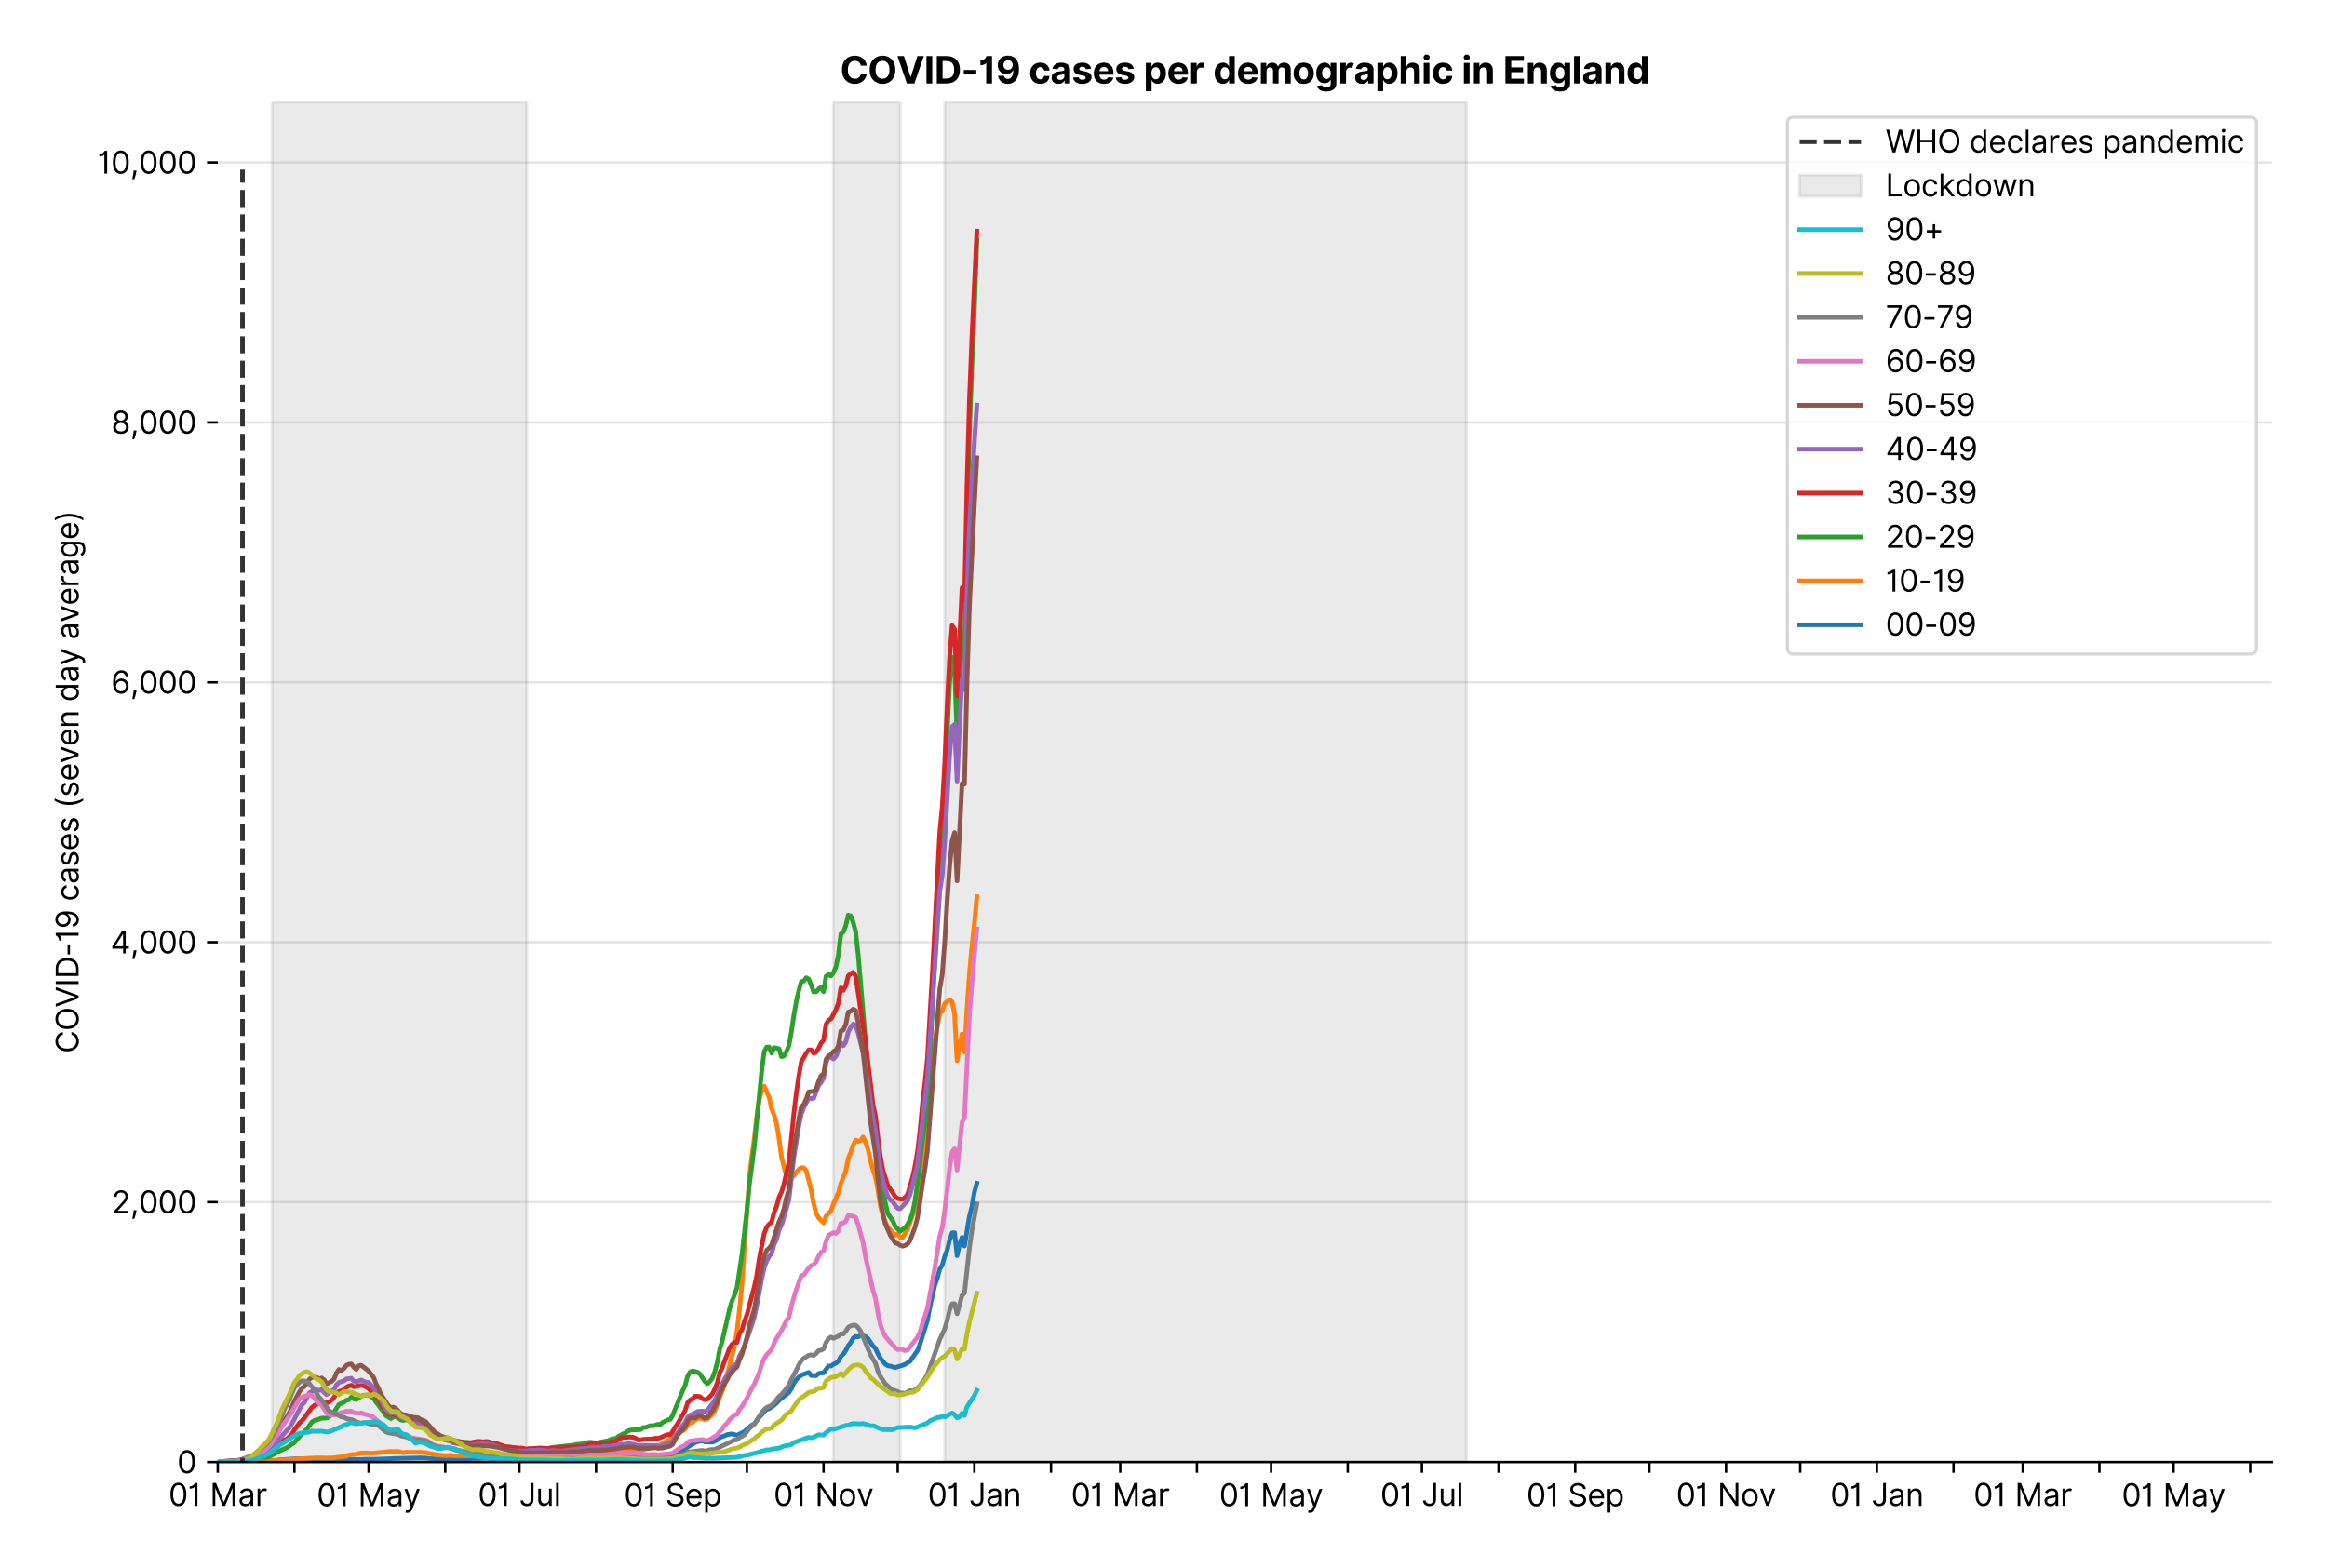 <?xml version="1.0" encoding="utf-8" standalone="no"?>
<!DOCTYPE svg PUBLIC "-//W3C//DTD SVG 1.1//EN"
  "http://www.w3.org/Graphics/SVG/1.1/DTD/svg11.dtd">
<svg xmlns:xlink="http://www.w3.org/1999/xlink" viewBox="0 0 758.589 511.234" xmlns="http://www.w3.org/2000/svg" version="1.1">
 <defs>
  <style type="text/css">*{stroke-linejoin: round; stroke-linecap: butt}</style>
 </defs>
 <g id="figure_1">
  <g id="patch_1">
   <path d="M 0 511.234 
L 758.589 511.234 
L 758.589 0 
L 0 0 
z
" style="fill: #ffffff"/>
  </g>
  <g id="axes_1">
   <g id="patch_2">
    <path d="M 70.989 476.745 
L 740.589 476.745 
L 740.589 33.225 
L 70.989 33.225 
z
" style="fill: #ffffff"/>
   </g>
   <g id="matplotlib.axis_1">
    <g id="xtick_1">
     <g id="line2d_1">
      <defs>
       <path id="m8927830afc" d="M 0 0 
L 0 3.5 
" style="stroke: #000000; stroke-width: 0.8"/>
      </defs>
      <g>
       <use xlink:href="#m8927830afc" x="70.989" y="476.745" style="stroke: #000000; stroke-width: 0.8"/>
      </g>
     </g>
     <g id="text_1">
      <!-- 01 Mar -->
      <g transform="translate(54.952 491.018)scale(0.1 -0.1)">
       <defs>
        <path id="Inter-Regular-30" d="M 2000 -64 
Q 1230 -64 806 561 
Q 382 1186 382 2327 
Q 382 3459 809 4088 
Q 1236 4718 2000 4718 
Q 2764 4718 3191 4088 
Q 3618 3459 3618 2327 
Q 3618 1186 3194 561 
Q 2771 -64 2000 -64 
z
M 2000 436 
Q 2509 436 2791 927 
Q 3073 1418 3073 2327 
Q 3073 3234 2789 3730 
Q 2505 4227 2000 4227 
Q 1496 4227 1211 3730 
Q 927 3234 927 2327 
Q 927 1418 1210 927 
Q 1493 436 2000 436 
z
" transform="scale(0.016)"/>
        <path id="Inter-Regular-31" d="M 1973 4655 
L 1973 0 
L 1409 0 
L 1409 3836 
L 1373 3836 
Q 1341 3773 1209 3692 
Q 1077 3611 868 3551 
Q 659 3491 391 3491 
L 391 3964 
Q 661 3964 859 4061 
Q 1057 4159 1190 4291 
Q 1323 4423 1392 4529 
Q 1461 4636 1473 4655 
L 1973 4655 
z
" transform="scale(0.016)"/>
        <path id="Inter-Regular-20" transform="scale(0.016)"/>
        <path id="Inter-Regular-4d" d="M 564 4655 
L 1236 4655 
L 2818 791 
L 2873 791 
L 4455 4655 
L 5127 4655 
L 5127 0 
L 4600 0 
L 4600 3536 
L 4555 3536 
L 3100 0 
L 2591 0 
L 1136 3536 
L 1091 3536 
L 1091 0 
L 564 0 
L 564 4655 
z
" transform="scale(0.016)"/>
        <path id="Inter-Regular-61" d="M 1518 -82 
Q 1186 -82 916 44 
Q 646 170 486 410 
Q 327 650 327 991 
Q 327 1291 445 1478 
Q 564 1666 761 1773 
Q 959 1880 1199 1933 
Q 1439 1986 1682 2018 
Q 2000 2059 2199 2080 
Q 2398 2102 2490 2154 
Q 2582 2207 2582 2336 
L 2582 2355 
Q 2582 2691 2399 2877 
Q 2216 3064 1846 3064 
Q 1461 3064 1243 2895 
Q 1025 2727 936 2536 
L 427 2718 
Q 564 3036 792 3214 
Q 1021 3393 1292 3464 
Q 1564 3536 1827 3536 
Q 1996 3536 2215 3496 
Q 2434 3457 2640 3334 
Q 2846 3211 2982 2963 
Q 3118 2716 3118 2300 
L 3118 0 
L 2582 0 
L 2582 473 
L 2555 473 
Q 2500 359 2373 229 
Q 2246 100 2034 9 
Q 1823 -82 1518 -82 
z
M 1600 400 
Q 1918 400 2137 525 
Q 2357 650 2469 847 
Q 2582 1045 2582 1264 
L 2582 1755 
Q 2548 1714 2433 1681 
Q 2318 1648 2169 1624 
Q 2021 1600 1881 1583 
Q 1741 1566 1655 1555 
Q 1446 1527 1265 1467 
Q 1084 1407 974 1287 
Q 864 1168 864 964 
Q 864 684 1072 542 
Q 1280 400 1600 400 
z
" transform="scale(0.016)"/>
        <path id="Inter-Regular-72" d="M 491 0 
L 491 3491 
L 1009 3491 
L 1009 2964 
L 1046 2964 
Q 1139 3223 1389 3384 
Q 1639 3545 1955 3545 
Q 2100 3545 2209 3511 
Q 2318 3477 2400 3418 
L 2218 2964 
Q 2161 2993 2085 3010 
Q 2009 3027 1909 3027 
Q 1527 3027 1277 2794 
Q 1027 2561 1027 2209 
L 1027 0 
L 491 0 
z
" transform="scale(0.016)"/>
       </defs>
       <use xlink:href="#Inter-Regular-30"/>
       <use xlink:href="#Inter-Regular-31" x="62.5"/>
       <use xlink:href="#Inter-Regular-20" x="106.676"/>
       <use xlink:href="#Inter-Regular-4d" x="134.801"/>
       <use xlink:href="#Inter-Regular-61" x="225.994"/>
       <use xlink:href="#Inter-Regular-72" x="282.386"/>
      </g>
     </g>
    </g>
    <g id="xtick_2">
     <g id="line2d_2">
      <g>
       <use xlink:href="#m8927830afc" x="95.977" y="476.745" style="stroke: #000000; stroke-width: 0.8"/>
      </g>
     </g>
    </g>
    <g id="xtick_3">
     <g id="line2d_3">
      <g>
       <use xlink:href="#m8927830afc" x="120.158" y="476.745" style="stroke: #000000; stroke-width: 0.8"/>
      </g>
     </g>
     <g id="text_2">
      <!-- 01 May -->
      <g transform="translate(103.255 491.117)scale(0.1 -0.1)">
       <defs>
        <path id="Inter-Regular-79" d="M 818 -1355 
Q 682 -1355 575 -1333 
Q 468 -1311 427 -1291 
L 564 -818 
Q 857 -893 1053 -814 
Q 1250 -736 1391 -345 
L 1509 -18 
L 218 3491 
L 800 3491 
L 1764 709 
L 1800 709 
L 2764 3491 
L 3346 3491 
L 1846 -564 
Q 1550 -1355 818 -1355 
z
" transform="scale(0.016)"/>
       </defs>
       <use xlink:href="#Inter-Regular-30"/>
       <use xlink:href="#Inter-Regular-31" x="62.5"/>
       <use xlink:href="#Inter-Regular-20" x="106.676"/>
       <use xlink:href="#Inter-Regular-4d" x="134.801"/>
       <use xlink:href="#Inter-Regular-61" x="225.994"/>
       <use xlink:href="#Inter-Regular-79" x="282.386"/>
      </g>
     </g>
    </g>
    <g id="xtick_4">
     <g id="line2d_4">
      <g>
       <use xlink:href="#m8927830afc" x="145.146" y="476.745" style="stroke: #000000; stroke-width: 0.8"/>
      </g>
     </g>
    </g>
    <g id="xtick_5">
     <g id="line2d_5">
      <g>
       <use xlink:href="#m8927830afc" x="169.327" y="476.745" style="stroke: #000000; stroke-width: 0.8"/>
      </g>
     </g>
     <g id="text_3">
      <!-- 01 Jul -->
      <g transform="translate(155.783 491.018)scale(0.1 -0.1)">
       <defs>
        <path id="Inter-Regular-4a" d="M 2346 4655 
L 2909 4655 
L 2909 1327 
Q 2909 657 2549 296 
Q 2189 -64 1582 -64 
Q 1200 -64 902 76 
Q 605 216 434 475 
Q 264 734 264 1091 
L 818 1091 
Q 818 795 1034 615 
Q 1250 436 1582 436 
Q 1948 436 2147 664 
Q 2346 893 2346 1327 
L 2346 4655 
z
" transform="scale(0.016)"/>
        <path id="Inter-Regular-75" d="M 2691 1427 
L 2691 3491 
L 3227 3491 
L 3227 0 
L 2691 0 
L 2691 591 
L 2655 591 
Q 2532 325 2273 140 
Q 2014 -45 1618 -45 
Q 1127 -45 809 280 
Q 491 605 491 1273 
L 491 3491 
L 1027 3491 
L 1027 1309 
Q 1027 927 1242 700 
Q 1457 473 1791 473 
Q 1991 473 2199 575 
Q 2407 677 2549 888 
Q 2691 1100 2691 1427 
z
" transform="scale(0.016)"/>
        <path id="Inter-Regular-6c" d="M 1027 4655 
L 1027 0 
L 491 0 
L 491 4655 
L 1027 4655 
z
" transform="scale(0.016)"/>
       </defs>
       <use xlink:href="#Inter-Regular-30"/>
       <use xlink:href="#Inter-Regular-31" x="62.5"/>
       <use xlink:href="#Inter-Regular-20" x="106.676"/>
       <use xlink:href="#Inter-Regular-4a" x="134.801"/>
       <use xlink:href="#Inter-Regular-75" x="189.063"/>
       <use xlink:href="#Inter-Regular-6c" x="247.159"/>
      </g>
     </g>
    </g>
    <g id="xtick_6">
     <g id="line2d_6">
      <g>
       <use xlink:href="#m8927830afc" x="194.315" y="476.745" style="stroke: #000000; stroke-width: 0.8"/>
      </g>
     </g>
    </g>
    <g id="xtick_7">
     <g id="line2d_7">
      <g>
       <use xlink:href="#m8927830afc" x="219.302" y="476.745" style="stroke: #000000; stroke-width: 0.8"/>
      </g>
     </g>
     <g id="text_4">
      <!-- 01 Sep -->
      <g transform="translate(203.415 491.117)scale(0.1 -0.1)">
       <defs>
        <path id="Inter-Regular-53" d="M 3109 3491 
Q 3068 3836 2777 4027 
Q 2486 4218 2064 4218 
Q 1600 4218 1318 3999 
Q 1036 3780 1036 3445 
Q 1036 3195 1189 3042 
Q 1343 2889 1553 2803 
Q 1764 2718 1936 2673 
L 2409 2545 
Q 2591 2498 2815 2414 
Q 3039 2330 3244 2185 
Q 3450 2041 3584 1816 
Q 3718 1591 3718 1264 
Q 3718 886 3521 581 
Q 3325 277 2949 97 
Q 2573 -82 2036 -82 
Q 1286 -82 845 272 
Q 405 627 364 1200 
L 946 1200 
Q 968 936 1124 764 
Q 1280 593 1519 510 
Q 1759 427 2036 427 
Q 2359 427 2616 533 
Q 2873 639 3023 828 
Q 3173 1018 3173 1273 
Q 3173 1505 3043 1650 
Q 2914 1795 2702 1886 
Q 2491 1977 2246 2045 
L 1673 2209 
Q 1127 2366 809 2657 
Q 491 2948 491 3418 
Q 491 3809 703 4101 
Q 916 4393 1276 4555 
Q 1636 4718 2082 4718 
Q 2532 4718 2882 4558 
Q 3232 4398 3437 4120 
Q 3643 3843 3655 3491 
L 3109 3491 
z
" transform="scale(0.016)"/>
        <path id="Inter-Regular-65" d="M 1955 -73 
Q 1450 -73 1085 151 
Q 721 375 524 778 
Q 327 1182 327 1718 
Q 327 2255 524 2665 
Q 721 3075 1074 3305 
Q 1427 3536 1900 3536 
Q 2173 3536 2439 3445 
Q 2705 3355 2923 3151 
Q 3141 2948 3270 2614 
Q 3400 2280 3400 1791 
L 3400 1564 
L 866 1564 
Q 884 1005 1183 707 
Q 1482 409 1955 409 
Q 2271 409 2498 545 
Q 2725 682 2827 955 
L 3346 809 
Q 3223 414 2854 170 
Q 2486 -73 1955 -73 
z
M 866 2027 
L 2855 2027 
Q 2855 2470 2595 2762 
Q 2336 3055 1900 3055 
Q 1593 3055 1368 2911 
Q 1143 2768 1013 2533 
Q 884 2298 866 2027 
z
" transform="scale(0.016)"/>
        <path id="Inter-Regular-70" d="M 491 -1309 
L 491 3491 
L 1009 3491 
L 1009 2936 
L 1073 2936 
Q 1132 3027 1237 3169 
Q 1343 3311 1542 3423 
Q 1741 3536 2082 3536 
Q 2523 3536 2859 3315 
Q 3196 3095 3384 2690 
Q 3573 2286 3573 1736 
Q 3573 1182 3384 776 
Q 3196 370 2861 148 
Q 2527 -73 2091 -73 
Q 1755 -73 1552 39 
Q 1350 152 1241 296 
Q 1132 441 1073 536 
L 1027 536 
L 1027 -1309 
L 491 -1309 
z
M 1018 1745 
Q 1018 1152 1276 780 
Q 1534 409 2018 409 
Q 2355 409 2581 587 
Q 2807 766 2921 1069 
Q 3036 1373 3036 1745 
Q 3036 2114 2923 2410 
Q 2811 2707 2585 2881 
Q 2359 3055 2018 3055 
Q 1527 3055 1272 2693 
Q 1018 2332 1018 1745 
z
" transform="scale(0.016)"/>
       </defs>
       <use xlink:href="#Inter-Regular-30"/>
       <use xlink:href="#Inter-Regular-31" x="62.5"/>
       <use xlink:href="#Inter-Regular-20" x="106.676"/>
       <use xlink:href="#Inter-Regular-53" x="134.801"/>
       <use xlink:href="#Inter-Regular-65" x="198.58"/>
       <use xlink:href="#Inter-Regular-70" x="256.818"/>
      </g>
     </g>
    </g>
    <g id="xtick_8">
     <g id="line2d_8">
      <g>
       <use xlink:href="#m8927830afc" x="243.483" y="476.745" style="stroke: #000000; stroke-width: 0.8"/>
      </g>
     </g>
    </g>
    <g id="xtick_9">
     <g id="line2d_9">
      <g>
       <use xlink:href="#m8927830afc" x="268.471" y="476.745" style="stroke: #000000; stroke-width: 0.8"/>
      </g>
     </g>
     <g id="text_5">
      <!-- 01 Nov -->
      <g transform="translate(252.2 491.018)scale(0.1 -0.1)">
       <defs>
        <path id="Inter-Regular-4e" d="M 4255 4655 
L 4255 0 
L 3709 0 
L 1173 3655 
L 1127 3655 
L 1127 0 
L 564 0 
L 564 4655 
L 1109 4655 
L 3655 991 
L 3700 991 
L 3700 4655 
L 4255 4655 
z
" transform="scale(0.016)"/>
        <path id="Inter-Regular-6f" d="M 1909 -73 
Q 1436 -73 1080 152 
Q 725 377 526 781 
Q 327 1186 327 1727 
Q 327 2273 526 2679 
Q 725 3086 1080 3311 
Q 1436 3536 1909 3536 
Q 2382 3536 2737 3311 
Q 3093 3086 3292 2679 
Q 3491 2273 3491 1727 
Q 3491 1186 3292 781 
Q 3093 377 2737 152 
Q 2382 -73 1909 -73 
z
M 1909 409 
Q 2268 409 2500 593 
Q 2732 777 2843 1077 
Q 2955 1377 2955 1727 
Q 2955 2077 2843 2379 
Q 2732 2682 2500 2868 
Q 2268 3055 1909 3055 
Q 1550 3055 1318 2868 
Q 1086 2682 975 2379 
Q 864 2077 864 1727 
Q 864 1377 975 1077 
Q 1086 777 1318 593 
Q 1550 409 1909 409 
z
" transform="scale(0.016)"/>
        <path id="Inter-Regular-76" d="M 3346 3491 
L 2055 0 
L 1509 0 
L 218 3491 
L 800 3491 
L 1764 709 
L 1800 709 
L 2764 3491 
L 3346 3491 
z
" transform="scale(0.016)"/>
       </defs>
       <use xlink:href="#Inter-Regular-30"/>
       <use xlink:href="#Inter-Regular-31" x="62.5"/>
       <use xlink:href="#Inter-Regular-20" x="106.676"/>
       <use xlink:href="#Inter-Regular-4e" x="134.801"/>
       <use xlink:href="#Inter-Regular-6f" x="210.085"/>
       <use xlink:href="#Inter-Regular-76" x="269.744"/>
      </g>
     </g>
    </g>
    <g id="xtick_10">
     <g id="line2d_10">
      <g>
       <use xlink:href="#m8927830afc" x="292.652" y="476.745" style="stroke: #000000; stroke-width: 0.8"/>
      </g>
     </g>
    </g>
    <g id="xtick_11">
     <g id="line2d_11">
      <g>
       <use xlink:href="#m8927830afc" x="317.64" y="476.745" style="stroke: #000000; stroke-width: 0.8"/>
      </g>
     </g>
     <g id="text_6">
      <!-- 01 Jan -->
      <g transform="translate(302.441 491.018)scale(0.1 -0.1)">
       <defs>
        <path id="Inter-Regular-6e" d="M 1027 2100 
L 1027 0 
L 491 0 
L 491 3491 
L 1009 3491 
L 1009 2945 
L 1055 2945 
Q 1177 3211 1427 3373 
Q 1677 3536 2073 3536 
Q 2602 3536 2928 3211 
Q 3255 2886 3255 2218 
L 3255 0 
L 2718 0 
L 2718 2182 
Q 2718 2593 2504 2824 
Q 2291 3055 1918 3055 
Q 1534 3055 1280 2806 
Q 1027 2557 1027 2100 
z
" transform="scale(0.016)"/>
       </defs>
       <use xlink:href="#Inter-Regular-30"/>
       <use xlink:href="#Inter-Regular-31" x="62.5"/>
       <use xlink:href="#Inter-Regular-20" x="106.676"/>
       <use xlink:href="#Inter-Regular-4a" x="134.801"/>
       <use xlink:href="#Inter-Regular-61" x="189.063"/>
       <use xlink:href="#Inter-Regular-6e" x="245.455"/>
      </g>
     </g>
    </g>
    <g id="xtick_12">
     <g id="line2d_12">
      <g>
       <use xlink:href="#m8927830afc" x="342.627" y="476.745" style="stroke: #000000; stroke-width: 0.8"/>
      </g>
     </g>
    </g>
    <g id="xtick_13">
     <g id="line2d_13">
      <g>
       <use xlink:href="#m8927830afc" x="365.197" y="476.745" style="stroke: #000000; stroke-width: 0.8"/>
      </g>
     </g>
     <g id="text_7">
      <!-- 01 Mar -->
      <g transform="translate(349.16 491.018)scale(0.1 -0.1)">
       <use xlink:href="#Inter-Regular-30"/>
       <use xlink:href="#Inter-Regular-31" x="62.5"/>
       <use xlink:href="#Inter-Regular-20" x="106.676"/>
       <use xlink:href="#Inter-Regular-4d" x="134.801"/>
       <use xlink:href="#Inter-Regular-61" x="225.994"/>
       <use xlink:href="#Inter-Regular-72" x="282.386"/>
      </g>
     </g>
    </g>
    <g id="xtick_14">
     <g id="line2d_14">
      <g>
       <use xlink:href="#m8927830afc" x="390.184" y="476.745" style="stroke: #000000; stroke-width: 0.8"/>
      </g>
     </g>
    </g>
    <g id="xtick_15">
     <g id="line2d_15">
      <g>
       <use xlink:href="#m8927830afc" x="414.366" y="476.745" style="stroke: #000000; stroke-width: 0.8"/>
      </g>
     </g>
     <g id="text_8">
      <!-- 01 May -->
      <g transform="translate(397.463 491.117)scale(0.1 -0.1)">
       <use xlink:href="#Inter-Regular-30"/>
       <use xlink:href="#Inter-Regular-31" x="62.5"/>
       <use xlink:href="#Inter-Regular-20" x="106.676"/>
       <use xlink:href="#Inter-Regular-4d" x="134.801"/>
       <use xlink:href="#Inter-Regular-61" x="225.994"/>
       <use xlink:href="#Inter-Regular-79" x="282.386"/>
      </g>
     </g>
    </g>
    <g id="xtick_16">
     <g id="line2d_16">
      <g>
       <use xlink:href="#m8927830afc" x="439.353" y="476.745" style="stroke: #000000; stroke-width: 0.8"/>
      </g>
     </g>
    </g>
    <g id="xtick_17">
     <g id="line2d_17">
      <g>
       <use xlink:href="#m8927830afc" x="463.535" y="476.745" style="stroke: #000000; stroke-width: 0.8"/>
      </g>
     </g>
     <g id="text_9">
      <!-- 01 Jul -->
      <g transform="translate(449.991 491.018)scale(0.1 -0.1)">
       <use xlink:href="#Inter-Regular-30"/>
       <use xlink:href="#Inter-Regular-31" x="62.5"/>
       <use xlink:href="#Inter-Regular-20" x="106.676"/>
       <use xlink:href="#Inter-Regular-4a" x="134.801"/>
       <use xlink:href="#Inter-Regular-75" x="189.063"/>
       <use xlink:href="#Inter-Regular-6c" x="247.159"/>
      </g>
     </g>
    </g>
    <g id="xtick_18">
     <g id="line2d_18">
      <g>
       <use xlink:href="#m8927830afc" x="488.522" y="476.745" style="stroke: #000000; stroke-width: 0.8"/>
      </g>
     </g>
    </g>
    <g id="xtick_19">
     <g id="line2d_19">
      <g>
       <use xlink:href="#m8927830afc" x="513.51" y="476.745" style="stroke: #000000; stroke-width: 0.8"/>
      </g>
     </g>
     <g id="text_10">
      <!-- 01 Sep -->
      <g transform="translate(497.622 491.117)scale(0.1 -0.1)">
       <use xlink:href="#Inter-Regular-30"/>
       <use xlink:href="#Inter-Regular-31" x="62.5"/>
       <use xlink:href="#Inter-Regular-20" x="106.676"/>
       <use xlink:href="#Inter-Regular-53" x="134.801"/>
       <use xlink:href="#Inter-Regular-65" x="198.58"/>
       <use xlink:href="#Inter-Regular-70" x="256.818"/>
      </g>
     </g>
    </g>
    <g id="xtick_20">
     <g id="line2d_20">
      <g>
       <use xlink:href="#m8927830afc" x="537.691" y="476.745" style="stroke: #000000; stroke-width: 0.8"/>
      </g>
     </g>
    </g>
    <g id="xtick_21">
     <g id="line2d_21">
      <g>
       <use xlink:href="#m8927830afc" x="562.679" y="476.745" style="stroke: #000000; stroke-width: 0.8"/>
      </g>
     </g>
     <g id="text_11">
      <!-- 01 Nov -->
      <g transform="translate(546.408 491.018)scale(0.1 -0.1)">
       <use xlink:href="#Inter-Regular-30"/>
       <use xlink:href="#Inter-Regular-31" x="62.5"/>
       <use xlink:href="#Inter-Regular-20" x="106.676"/>
       <use xlink:href="#Inter-Regular-4e" x="134.801"/>
       <use xlink:href="#Inter-Regular-6f" x="210.085"/>
       <use xlink:href="#Inter-Regular-76" x="269.744"/>
      </g>
     </g>
    </g>
    <g id="xtick_22">
     <g id="line2d_22">
      <g>
       <use xlink:href="#m8927830afc" x="586.86" y="476.745" style="stroke: #000000; stroke-width: 0.8"/>
      </g>
     </g>
    </g>
    <g id="xtick_23">
     <g id="line2d_23">
      <g>
       <use xlink:href="#m8927830afc" x="611.848" y="476.745" style="stroke: #000000; stroke-width: 0.8"/>
      </g>
     </g>
     <g id="text_12">
      <!-- 01 Jan -->
      <g transform="translate(596.649 491.018)scale(0.1 -0.1)">
       <use xlink:href="#Inter-Regular-30"/>
       <use xlink:href="#Inter-Regular-31" x="62.5"/>
       <use xlink:href="#Inter-Regular-20" x="106.676"/>
       <use xlink:href="#Inter-Regular-4a" x="134.801"/>
       <use xlink:href="#Inter-Regular-61" x="189.063"/>
       <use xlink:href="#Inter-Regular-6e" x="245.455"/>
      </g>
     </g>
    </g>
    <g id="xtick_24">
     <g id="line2d_24">
      <g>
       <use xlink:href="#m8927830afc" x="636.835" y="476.745" style="stroke: #000000; stroke-width: 0.8"/>
      </g>
     </g>
    </g>
    <g id="xtick_25">
     <g id="line2d_25">
      <g>
       <use xlink:href="#m8927830afc" x="659.405" y="476.745" style="stroke: #000000; stroke-width: 0.8"/>
      </g>
     </g>
     <g id="text_13">
      <!-- 01 Mar -->
      <g transform="translate(643.368 491.018)scale(0.1 -0.1)">
       <use xlink:href="#Inter-Regular-30"/>
       <use xlink:href="#Inter-Regular-31" x="62.5"/>
       <use xlink:href="#Inter-Regular-20" x="106.676"/>
       <use xlink:href="#Inter-Regular-4d" x="134.801"/>
       <use xlink:href="#Inter-Regular-61" x="225.994"/>
       <use xlink:href="#Inter-Regular-72" x="282.386"/>
      </g>
     </g>
    </g>
    <g id="xtick_26">
     <g id="line2d_26">
      <g>
       <use xlink:href="#m8927830afc" x="684.392" y="476.745" style="stroke: #000000; stroke-width: 0.8"/>
      </g>
     </g>
    </g>
    <g id="xtick_27">
     <g id="line2d_27">
      <g>
       <use xlink:href="#m8927830afc" x="708.574" y="476.745" style="stroke: #000000; stroke-width: 0.8"/>
      </g>
     </g>
     <g id="text_14">
      <!-- 01 May -->
      <g transform="translate(691.67 491.117)scale(0.1 -0.1)">
       <use xlink:href="#Inter-Regular-30"/>
       <use xlink:href="#Inter-Regular-31" x="62.5"/>
       <use xlink:href="#Inter-Regular-20" x="106.676"/>
       <use xlink:href="#Inter-Regular-4d" x="134.801"/>
       <use xlink:href="#Inter-Regular-61" x="225.994"/>
       <use xlink:href="#Inter-Regular-79" x="282.386"/>
      </g>
     </g>
    </g>
    <g id="xtick_28">
     <g id="line2d_28">
      <g>
       <use xlink:href="#m8927830afc" x="733.561" y="476.745" style="stroke: #000000; stroke-width: 0.8"/>
      </g>
     </g>
    </g>
   </g>
   <g id="matplotlib.axis_2">
    <g id="ytick_1">
     <g id="line2d_29">
      <path d="M 70.989 476.745 
L 740.589 476.745 
" clip-path="url(#p69b136af07)" style="fill: none; stroke: #e5e5e5; stroke-width: 0.8; stroke-linecap: square"/>
     </g>
     <g id="line2d_30">
      <defs>
       <path id="ma8406b2094" d="M 0 0 
L -3.5 0 
" style="stroke: #000000; stroke-width: 0.8"/>
      </defs>
      <g>
       <use xlink:href="#ma8406b2094" x="70.989" y="476.745" style="stroke: #000000; stroke-width: 0.8"/>
      </g>
     </g>
     <g id="text_15">
      <!-- 0 -->
      <g transform="translate(57.739 480.382)scale(0.1 -0.1)">
       <use xlink:href="#Inter-Regular-30"/>
      </g>
     </g>
    </g>
    <g id="ytick_2">
     <g id="line2d_31">
      <path d="M 70.989 391.993 
L 740.589 391.993 
" clip-path="url(#p69b136af07)" style="fill: none; stroke: #e5e5e5; stroke-width: 0.8; stroke-linecap: square"/>
     </g>
     <g id="line2d_32">
      <g>
       <use xlink:href="#ma8406b2094" x="70.989" y="391.993" style="stroke: #000000; stroke-width: 0.8"/>
      </g>
     </g>
     <g id="text_16">
      <!-- 2,000 -->
      <g transform="translate(36.389 395.629)scale(0.1 -0.1)">
       <defs>
        <path id="Inter-Regular-32" d="M 482 0 
L 482 409 
L 2018 2091 
Q 2289 2386 2464 2605 
Q 2639 2825 2724 3019 
Q 2809 3214 2809 3427 
Q 2809 3795 2553 4011 
Q 2298 4227 1918 4227 
Q 1514 4227 1275 3985 
Q 1036 3743 1036 3345 
L 500 3345 
Q 500 3755 688 4064 
Q 877 4373 1203 4545 
Q 1530 4718 1936 4718 
Q 2346 4718 2661 4545 
Q 2977 4373 3156 4079 
Q 3336 3786 3336 3427 
Q 3336 3170 3244 2926 
Q 3152 2682 2926 2383 
Q 2700 2084 2300 1655 
L 1255 536 
L 1255 500 
L 3418 500 
L 3418 0 
L 482 0 
z
" transform="scale(0.016)"/>
        <path id="Inter-Regular-2c" d="M 1291 636 
L 1255 391 
Q 1216 132 1137 -163 
Q 1059 -459 975 -720 
Q 891 -982 836 -1136 
L 427 -1136 
Q 457 -991 504 -752 
Q 552 -514 601 -219 
Q 650 75 682 382 
L 709 636 
L 1291 636 
z
" transform="scale(0.016)"/>
       </defs>
       <use xlink:href="#Inter-Regular-32"/>
       <use xlink:href="#Inter-Regular-2c" x="60.511"/>
       <use xlink:href="#Inter-Regular-30" x="88.494"/>
       <use xlink:href="#Inter-Regular-30" x="150.994"/>
       <use xlink:href="#Inter-Regular-30" x="213.494"/>
      </g>
     </g>
    </g>
    <g id="ytick_3">
     <g id="line2d_33">
      <path d="M 70.989 307.24 
L 740.589 307.24 
" clip-path="url(#p69b136af07)" style="fill: none; stroke: #e5e5e5; stroke-width: 0.8; stroke-linecap: square"/>
     </g>
     <g id="line2d_34">
      <g>
       <use xlink:href="#ma8406b2094" x="70.989" y="307.24" style="stroke: #000000; stroke-width: 0.8"/>
      </g>
     </g>
     <g id="text_17">
      <!-- 4,000 -->
      <g transform="translate(36.02 310.877)scale(0.1 -0.1)">
       <defs>
        <path id="Inter-Regular-34" d="M 373 955 
L 373 1418 
L 2418 4655 
L 3100 4655 
L 3100 1455 
L 3736 1455 
L 3736 955 
L 3100 955 
L 3100 0 
L 2564 0 
L 2564 955 
L 373 955 
z
M 2564 1455 
L 2564 3936 
L 2527 3936 
L 982 1491 
L 982 1455 
L 2564 1455 
z
" transform="scale(0.016)"/>
       </defs>
       <use xlink:href="#Inter-Regular-34"/>
       <use xlink:href="#Inter-Regular-2c" x="64.205"/>
       <use xlink:href="#Inter-Regular-30" x="92.188"/>
       <use xlink:href="#Inter-Regular-30" x="154.688"/>
       <use xlink:href="#Inter-Regular-30" x="217.188"/>
      </g>
     </g>
    </g>
    <g id="ytick_4">
     <g id="line2d_35">
      <path d="M 70.989 222.488 
L 740.589 222.488 
" clip-path="url(#p69b136af07)" style="fill: none; stroke: #e5e5e5; stroke-width: 0.8; stroke-linecap: square"/>
     </g>
     <g id="line2d_36">
      <g>
       <use xlink:href="#ma8406b2094" x="70.989" y="222.488" style="stroke: #000000; stroke-width: 0.8"/>
      </g>
     </g>
     <g id="text_18">
      <!-- 6,000 -->
      <g transform="translate(36.205 226.124)scale(0.1 -0.1)">
       <defs>
        <path id="Inter-Regular-36" d="M 2027 -64 
Q 1741 -59 1454 45 
Q 1168 150 932 399 
Q 696 648 552 1074 
Q 409 1500 409 2145 
Q 409 3386 861 4056 
Q 1314 4727 2100 4727 
Q 2686 4727 3073 4384 
Q 3461 4041 3546 3491 
L 2991 3491 
Q 2914 3811 2691 4019 
Q 2468 4227 2100 4227 
Q 1559 4227 1249 3755 
Q 939 3284 936 2427 
L 973 2427 
Q 1164 2716 1461 2880 
Q 1759 3045 2118 3045 
Q 2518 3045 2850 2846 
Q 3182 2648 3382 2299 
Q 3582 1950 3582 1500 
Q 3582 1068 3389 710 
Q 3196 352 2847 142 
Q 2498 -68 2027 -64 
z
M 2027 436 
Q 2314 436 2542 579 
Q 2771 723 2903 964 
Q 3036 1205 3036 1500 
Q 3036 1789 2908 2026 
Q 2780 2264 2556 2404 
Q 2332 2545 2046 2545 
Q 1757 2545 1525 2397 
Q 1293 2250 1157 2010 
Q 1021 1770 1018 1491 
Q 1018 1214 1149 973 
Q 1280 732 1508 584 
Q 1736 436 2027 436 
z
" transform="scale(0.016)"/>
       </defs>
       <use xlink:href="#Inter-Regular-36"/>
       <use xlink:href="#Inter-Regular-2c" x="62.358"/>
       <use xlink:href="#Inter-Regular-30" x="90.341"/>
       <use xlink:href="#Inter-Regular-30" x="152.841"/>
       <use xlink:href="#Inter-Regular-30" x="215.341"/>
      </g>
     </g>
    </g>
    <g id="ytick_5">
     <g id="line2d_37">
      <path d="M 70.989 137.735 
L 740.589 137.735 
" clip-path="url(#p69b136af07)" style="fill: none; stroke: #e5e5e5; stroke-width: 0.8; stroke-linecap: square"/>
     </g>
     <g id="line2d_38">
      <g>
       <use xlink:href="#ma8406b2094" x="70.989" y="137.735" style="stroke: #000000; stroke-width: 0.8"/>
      </g>
     </g>
     <g id="text_19">
      <!-- 8,000 -->
      <g transform="translate(36.275 141.372)scale(0.1 -0.1)">
       <defs>
        <path id="Inter-Regular-38" d="M 1973 -64 
Q 1505 -64 1147 103 
Q 789 270 589 564 
Q 389 859 391 1236 
Q 389 1532 507 1783 
Q 625 2034 830 2203 
Q 1036 2373 1291 2418 
L 1291 2445 
Q 957 2532 759 2821 
Q 561 3111 564 3482 
Q 561 3836 743 4115 
Q 925 4395 1244 4556 
Q 1564 4718 1973 4718 
Q 2377 4718 2695 4556 
Q 3014 4395 3197 4115 
Q 3380 3836 3382 3482 
Q 3380 3111 3181 2821 
Q 2982 2532 2655 2445 
L 2655 2418 
Q 2907 2373 3109 2203 
Q 3311 2034 3431 1783 
Q 3552 1532 3555 1236 
Q 3552 859 3351 564 
Q 3150 270 2794 103 
Q 2439 -64 1973 -64 
z
M 1973 436 
Q 2446 436 2722 662 
Q 2998 889 3000 1264 
Q 2998 1527 2864 1729 
Q 2730 1932 2499 2048 
Q 2268 2164 1973 2164 
Q 1675 2164 1442 2048 
Q 1209 1932 1076 1729 
Q 943 1527 946 1264 
Q 943 889 1218 662 
Q 1493 436 1973 436 
z
M 1973 2645 
Q 2348 2645 2591 2864 
Q 2834 3084 2836 3445 
Q 2834 3800 2596 4013 
Q 2359 4227 1973 4227 
Q 1582 4227 1344 4013 
Q 1107 3800 1109 3445 
Q 1107 3084 1349 2864 
Q 1591 2645 1973 2645 
z
" transform="scale(0.016)"/>
       </defs>
       <use xlink:href="#Inter-Regular-38"/>
       <use xlink:href="#Inter-Regular-2c" x="61.648"/>
       <use xlink:href="#Inter-Regular-30" x="89.631"/>
       <use xlink:href="#Inter-Regular-30" x="152.131"/>
       <use xlink:href="#Inter-Regular-30" x="214.631"/>
      </g>
     </g>
    </g>
    <g id="ytick_6">
     <g id="line2d_39">
      <path d="M 70.989 52.983 
L 740.589 52.983 
" clip-path="url(#p69b136af07)" style="fill: none; stroke: #e5e5e5; stroke-width: 0.8; stroke-linecap: square"/>
     </g>
     <g id="line2d_40">
      <g>
       <use xlink:href="#ma8406b2094" x="70.989" y="52.983" style="stroke: #000000; stroke-width: 0.8"/>
      </g>
     </g>
     <g id="text_20">
      <!-- 10,000 -->
      <g transform="translate(31.773 56.619)scale(0.1 -0.1)">
       <use xlink:href="#Inter-Regular-31"/>
       <use xlink:href="#Inter-Regular-30" x="44.176"/>
       <use xlink:href="#Inter-Regular-2c" x="106.676"/>
       <use xlink:href="#Inter-Regular-30" x="134.659"/>
       <use xlink:href="#Inter-Regular-30" x="197.159"/>
       <use xlink:href="#Inter-Regular-30" x="259.659"/>
      </g>
     </g>
    </g>
    <g id="text_21">
     <!-- COVID-19 cases (seven day average) -->
     <g transform="translate(25.614 343.418)rotate(-90)scale(0.1 -0.1)">
      <defs>
       <path id="Inter-Regular-43" d="M 4309 3200 
L 3746 3200 
Q 3677 3523 3484 3743 
Q 3291 3964 3018 4077 
Q 2746 4191 2436 4191 
Q 2014 4191 1672 3977 
Q 1330 3764 1128 3348 
Q 927 2932 927 2327 
Q 927 1723 1128 1307 
Q 1330 891 1672 677 
Q 2014 464 2436 464 
Q 2746 464 3018 577 
Q 3291 691 3484 911 
Q 3677 1132 3746 1455 
L 4309 1455 
Q 4223 977 3957 637 
Q 3691 298 3298 117 
Q 2905 -64 2436 -64 
Q 1841 -64 1377 227 
Q 914 518 648 1054 
Q 382 1591 382 2327 
Q 382 3064 648 3600 
Q 914 4136 1377 4427 
Q 1841 4718 2436 4718 
Q 2905 4718 3298 4537 
Q 3691 4357 3957 4017 
Q 4223 3677 4309 3200 
z
" transform="scale(0.016)"/>
       <path id="Inter-Regular-4f" d="M 4491 2327 
Q 4491 1591 4225 1054 
Q 3959 518 3495 227 
Q 3032 -64 2436 -64 
Q 1841 -64 1377 227 
Q 914 518 648 1054 
Q 382 1591 382 2327 
Q 382 3064 648 3600 
Q 914 4136 1377 4427 
Q 1841 4718 2436 4718 
Q 3032 4718 3495 4427 
Q 3959 4136 4225 3600 
Q 4491 3064 4491 2327 
z
M 3946 2327 
Q 3946 2932 3744 3348 
Q 3543 3764 3201 3977 
Q 2859 4191 2436 4191 
Q 2014 4191 1672 3977 
Q 1330 3764 1128 3348 
Q 927 2932 927 2327 
Q 927 1723 1128 1307 
Q 1330 891 1672 677 
Q 2014 464 2436 464 
Q 2859 464 3201 677 
Q 3543 891 3744 1307 
Q 3946 1723 3946 2327 
z
" transform="scale(0.016)"/>
       <path id="Inter-Regular-56" d="M 755 4655 
L 2136 736 
L 2191 736 
L 3573 4655 
L 4164 4655 
L 2455 0 
L 1873 0 
L 164 4655 
L 755 4655 
z
" transform="scale(0.016)"/>
       <path id="Inter-Regular-49" d="M 1127 4655 
L 1127 0 
L 564 0 
L 564 4655 
L 1127 4655 
z
" transform="scale(0.016)"/>
       <path id="Inter-Regular-44" d="M 2000 0 
L 564 0 
L 564 4655 
L 2064 4655 
Q 2741 4655 3223 4376 
Q 3705 4098 3961 3578 
Q 4218 3059 4218 2336 
Q 4218 1609 3959 1085 
Q 3700 561 3204 280 
Q 2709 0 2000 0 
z
M 1127 500 
L 1964 500 
Q 2830 500 3251 992 
Q 3673 1484 3673 2336 
Q 3673 3182 3259 3668 
Q 2846 4155 2027 4155 
L 1127 4155 
L 1127 500 
z
" transform="scale(0.016)"/>
       <path id="Inter-Regular-2d" d="M 2491 2245 
L 2491 1745 
L 455 1745 
L 455 2245 
L 2491 2245 
z
" transform="scale(0.016)"/>
       <path id="Inter-Regular-39" d="M 1964 4727 
Q 2250 4725 2536 4618 
Q 2823 4511 3059 4263 
Q 3296 4016 3439 3590 
Q 3582 3164 3582 2518 
Q 3582 1277 3128 606 
Q 2675 -64 1891 -64 
Q 1305 -64 916 278 
Q 527 620 446 1173 
L 1000 1173 
Q 1075 852 1299 644 
Q 1523 436 1891 436 
Q 2430 436 2742 906 
Q 3055 1377 3055 2236 
L 3018 2236 
Q 2827 1950 2530 1784 
Q 2234 1618 1873 1618 
Q 1473 1618 1140 1817 
Q 807 2016 608 2365 
Q 409 2714 409 3164 
Q 409 3595 601 3952 
Q 793 4309 1142 4520 
Q 1491 4732 1964 4727 
z
M 1964 4227 
Q 1677 4227 1449 4084 
Q 1221 3941 1088 3700 
Q 955 3459 955 3164 
Q 955 2873 1083 2635 
Q 1211 2398 1435 2258 
Q 1659 2118 1946 2118 
Q 2232 2118 2465 2266 
Q 2698 2414 2835 2654 
Q 2973 2895 2973 3173 
Q 2973 3450 2842 3691 
Q 2711 3932 2483 4079 
Q 2255 4227 1964 4227 
z
" transform="scale(0.016)"/>
       <path id="Inter-Regular-63" d="M 1909 -73 
Q 1418 -73 1063 159 
Q 709 391 518 798 
Q 327 1205 327 1727 
Q 327 2259 524 2667 
Q 721 3075 1074 3305 
Q 1427 3536 1900 3536 
Q 2268 3536 2563 3400 
Q 2859 3264 3047 3018 
Q 3236 2773 3282 2445 
L 2746 2445 
Q 2684 2684 2474 2869 
Q 2264 3055 1909 3055 
Q 1439 3055 1151 2697 
Q 864 2339 864 1745 
Q 864 1139 1148 774 
Q 1432 409 1909 409 
Q 2223 409 2447 570 
Q 2671 732 2746 1018 
L 3282 1018 
Q 3236 709 3058 462 
Q 2880 216 2588 71 
Q 2296 -73 1909 -73 
z
" transform="scale(0.016)"/>
       <path id="Inter-Regular-73" d="M 2964 2709 
L 2482 2573 
Q 2411 2755 2245 2914 
Q 2080 3073 1727 3073 
Q 1407 3073 1194 2926 
Q 982 2780 982 2555 
Q 982 2355 1127 2239 
Q 1273 2123 1582 2045 
L 2100 1918 
Q 3027 1691 3027 973 
Q 3027 673 2855 436 
Q 2684 200 2377 63 
Q 2071 -73 1664 -73 
Q 1130 -73 780 159 
Q 430 391 336 836 
L 846 964 
Q 989 400 1655 400 
Q 2030 400 2251 560 
Q 2473 720 2473 945 
Q 2473 1316 1955 1436 
L 1373 1573 
Q 893 1686 669 1926 
Q 446 2166 446 2527 
Q 446 2823 613 3050 
Q 780 3277 1069 3406 
Q 1359 3536 1727 3536 
Q 2246 3536 2542 3309 
Q 2839 3082 2964 2709 
z
" transform="scale(0.016)"/>
       <path id="Inter-Regular-28" d="M 682 1964 
Q 682 2823 906 3544 
Q 1130 4266 1546 4873 
L 2018 4873 
Q 1800 4573 1623 4095 
Q 1446 3618 1341 3061 
Q 1236 2505 1236 1964 
Q 1236 1423 1341 866 
Q 1446 309 1623 -168 
Q 1800 -645 2018 -945 
L 1546 -945 
Q 1130 -339 906 383 
Q 682 1105 682 1964 
z
" transform="scale(0.016)"/>
       <path id="Inter-Regular-64" d="M 1809 -73 
Q 1373 -73 1039 148 
Q 705 370 516 776 
Q 327 1182 327 1736 
Q 327 2286 516 2690 
Q 705 3095 1041 3315 
Q 1377 3536 1818 3536 
Q 2159 3536 2358 3423 
Q 2557 3311 2662 3169 
Q 2768 3027 2827 2936 
L 2873 2936 
L 2873 4655 
L 3409 4655 
L 3409 0 
L 2891 0 
L 2891 536 
L 2827 536 
Q 2768 441 2659 296 
Q 2550 152 2348 39 
Q 2146 -73 1809 -73 
z
M 1882 409 
Q 2366 409 2624 780 
Q 2882 1152 2882 1745 
Q 2882 2332 2627 2693 
Q 2373 3055 1882 3055 
Q 1541 3055 1315 2881 
Q 1089 2707 976 2410 
Q 864 2114 864 1745 
Q 864 1373 978 1069 
Q 1093 766 1319 587 
Q 1546 409 1882 409 
z
" transform="scale(0.016)"/>
       <path id="Inter-Regular-67" d="M 1900 -1382 
Q 1316 -1382 976 -1169 
Q 636 -957 473 -682 
L 900 -382 
Q 973 -477 1084 -601 
Q 1196 -725 1390 -817 
Q 1584 -909 1900 -909 
Q 2323 -909 2598 -704 
Q 2873 -500 2873 -64 
L 2873 645 
L 2827 645 
Q 2768 550 2660 410 
Q 2552 270 2351 162 
Q 2150 55 1809 55 
Q 1386 55 1051 255 
Q 716 455 521 836 
Q 327 1218 327 1764 
Q 327 2300 516 2699 
Q 705 3098 1041 3317 
Q 1377 3536 1818 3536 
Q 2159 3536 2360 3423 
Q 2561 3311 2669 3169 
Q 2777 3027 2836 2936 
L 2891 2936 
L 2891 3491 
L 3409 3491 
L 3409 -100 
Q 3409 -550 3205 -833 
Q 3002 -1116 2660 -1249 
Q 2318 -1382 1900 -1382 
z
M 1882 536 
Q 2366 536 2624 864 
Q 2882 1193 2882 1773 
Q 2882 2339 2627 2697 
Q 2373 3055 1882 3055 
Q 1541 3055 1315 2882 
Q 1089 2709 976 2418 
Q 864 2127 864 1773 
Q 864 1227 1120 881 
Q 1377 536 1882 536 
z
" transform="scale(0.016)"/>
       <path id="Inter-Regular-29" d="M 1638 1940 
Q 1638 1081 1414 359 
Q 1191 -362 775 -969 
L 302 -969 
Q 520 -669 697 -191 
Q 875 286 979 842 
Q 1084 1399 1084 1940 
Q 1084 2481 979 3038 
Q 875 3595 697 4072 
Q 520 4549 302 4849 
L 775 4849 
Q 1191 4243 1414 3521 
Q 1638 2799 1638 1940 
z
" transform="scale(0.016)"/>
      </defs>
      <use xlink:href="#Inter-Regular-43"/>
      <use xlink:href="#Inter-Regular-4f" x="72.727"/>
      <use xlink:href="#Inter-Regular-56" x="148.864"/>
      <use xlink:href="#Inter-Regular-49" x="216.477"/>
      <use xlink:href="#Inter-Regular-44" x="242.898"/>
      <use xlink:href="#Inter-Regular-2d" x="314.773"/>
      <use xlink:href="#Inter-Regular-31" x="360.796"/>
      <use xlink:href="#Inter-Regular-39" x="404.972"/>
      <use xlink:href="#Inter-Regular-20" x="467.33"/>
      <use xlink:href="#Inter-Regular-63" x="495.455"/>
      <use xlink:href="#Inter-Regular-61" x="551.279"/>
      <use xlink:href="#Inter-Regular-73" x="607.671"/>
      <use xlink:href="#Inter-Regular-65" x="659.943"/>
      <use xlink:href="#Inter-Regular-73" x="718.182"/>
      <use xlink:href="#Inter-Regular-20" x="770.455"/>
      <use xlink:href="#Inter-Regular-28" x="798.58"/>
      <use xlink:href="#Inter-Regular-73" x="834.801"/>
      <use xlink:href="#Inter-Regular-65" x="887.074"/>
      <use xlink:href="#Inter-Regular-76" x="945.313"/>
      <use xlink:href="#Inter-Regular-65" x="1000.994"/>
      <use xlink:href="#Inter-Regular-6e" x="1059.233"/>
      <use xlink:href="#Inter-Regular-20" x="1117.756"/>
      <use xlink:href="#Inter-Regular-64" x="1145.881"/>
      <use xlink:href="#Inter-Regular-61" x="1207.955"/>
      <use xlink:href="#Inter-Regular-79" x="1264.347"/>
      <use xlink:href="#Inter-Regular-20" x="1320.029"/>
      <use xlink:href="#Inter-Regular-61" x="1348.154"/>
      <use xlink:href="#Inter-Regular-76" x="1404.546"/>
      <use xlink:href="#Inter-Regular-65" x="1460.228"/>
      <use xlink:href="#Inter-Regular-72" x="1518.466"/>
      <use xlink:href="#Inter-Regular-61" x="1556.818"/>
      <use xlink:href="#Inter-Regular-67" x="1613.211"/>
      <use xlink:href="#Inter-Regular-65" x="1674.148"/>
      <use xlink:href="#Inter-Regular-29" x="1732.387"/>
     </g>
    </g>
   </g>
   <g id="patch_3">
    <path d="M 88.722 476.745 
L 88.722 33.225 
L 171.745 33.225 
L 171.745 476.745 
z
" clip-path="url(#p69b136af07)" style="fill: #777777; opacity: 0.15; stroke: #777777; stroke-linejoin: miter"/>
   </g>
   <g id="patch_4">
    <path d="M 271.695 476.745 
L 271.695 33.225 
L 293.459 33.225 
L 293.459 476.745 
z
" clip-path="url(#p69b136af07)" style="fill: #777777; opacity: 0.15; stroke: #777777; stroke-linejoin: miter"/>
   </g>
   <g id="patch_5">
    <path d="M 307.967 476.745 
L 307.967 33.225 
L 478.044 33.225 
L 478.044 476.745 
z
" clip-path="url(#p69b136af07)" style="fill: #777777; opacity: 0.15; stroke: #777777; stroke-linejoin: miter"/>
   </g>
   <g id="line2d_41">
    <path d="M 50.838 476.733 
L 80.662 476.642 
L 86.304 476.473 
L 87.916 476.412 
L 91.14 476.025 
L 95.171 475.734 
L 98.395 475.667 
L 100.813 475.661 
L 103.231 475.734 
L 104.037 475.619 
L 116.934 475.934 
L 119.352 475.819 
L 121.77 475.831 
L 126.606 475.686 
L 129.025 475.558 
L 137.085 475.395 
L 138.697 475.443 
L 141.115 475.661 
L 144.339 475.77 
L 158.848 475.504 
L 161.267 475.667 
L 162.073 475.595 
L 163.685 475.631 
L 166.103 475.571 
L 170.939 475.631 
L 172.551 475.68 
L 175.775 475.565 
L 177.387 475.583 
L 184.642 475.244 
L 185.448 475.347 
L 191.896 475.159 
L 192.702 475.086 
L 194.315 475.141 
L 196.733 475.038 
L 198.345 475.032 
L 199.957 474.814 
L 200.763 474.826 
L 203.181 474.439 
L 208.017 474.826 
L 208.823 475.002 
L 209.629 474.899 
L 211.242 474.893 
L 212.854 474.765 
L 213.66 474.814 
L 219.302 474.239 
L 221.72 473.349 
L 223.332 472.641 
L 224.138 471.89 
L 226.556 470.437 
L 227.363 470.116 
L 228.975 469.771 
L 229.781 470.171 
L 232.199 470.237 
L 233.005 469.983 
L 233.811 469.505 
L 234.617 468.863 
L 235.423 468.421 
L 236.229 468.209 
L 237.035 467.792 
L 238.647 467.549 
L 240.259 468.022 
L 242.677 466.799 
L 244.29 465.352 
L 245.096 464.692 
L 245.902 464.317 
L 247.514 462.131 
L 248.32 461.308 
L 249.126 460.224 
L 249.932 459.601 
L 250.738 459.31 
L 251.544 458.874 
L 253.156 457.536 
L 253.962 456.616 
L 257.186 454.05 
L 257.992 452.833 
L 258.798 451.083 
L 259.604 449.872 
L 260.411 449.043 
L 261.217 448.395 
L 263.635 447.518 
L 264.441 448.516 
L 266.053 448.571 
L 266.859 447.887 
L 267.665 447.699 
L 268.471 447.669 
L 270.083 445.411 
L 270.889 445.459 
L 271.695 444.854 
L 272.501 444.533 
L 273.307 443.843 
L 274.113 442.281 
L 274.919 441.561 
L 275.725 440.362 
L 276.531 438.77 
L 277.338 437.741 
L 278.144 436.33 
L 278.95 435.785 
L 279.756 435.943 
L 280.562 435.374 
L 282.174 435.852 
L 282.98 436.512 
L 284.592 438.903 
L 285.398 439.654 
L 286.204 441.5 
L 287.01 442.917 
L 288.622 444.872 
L 289.428 445.338 
L 290.234 445.471 
L 291.846 445.925 
L 294.265 445.187 
L 295.071 444.866 
L 296.683 443.855 
L 299.101 440.38 
L 299.907 438.34 
L 302.325 430.597 
L 303.131 426.245 
L 304.743 419.065 
L 305.549 416.837 
L 306.355 413.841 
L 307.161 412.515 
L 307.967 409.663 
L 308.773 407.635 
L 309.579 404.33 
L 310.386 402.005 
L 311.192 401.957 
L 311.998 409.445 
L 312.804 405.716 
L 313.61 403.483 
L 314.416 406.279 
L 316.028 396.612 
L 316.834 393.482 
L 317.64 388.675 
L 318.446 385.824 
L 318.446 385.824 
" clip-path="url(#p69b136af07)" style="fill: none; stroke: #1f77b4; stroke-width: 1.5; stroke-linecap: square"/>
   </g>
   <g id="line2d_42">
    <path d="M 50.838 476.745 
L 77.437 476.66 
L 80.662 476.582 
L 85.498 476.569 
L 90.334 476.182 
L 92.752 476.012 
L 95.977 475.807 
L 103.231 475.371 
L 108.067 475.449 
L 111.291 475.068 
L 112.098 474.995 
L 112.904 474.79 
L 113.71 474.469 
L 114.516 474.324 
L 115.322 474.317 
L 116.934 473.978 
L 117.74 473.797 
L 120.158 473.791 
L 120.964 473.888 
L 124.994 473.53 
L 126.606 473.337 
L 128.219 473.288 
L 129.831 473.27 
L 131.443 473.694 
L 132.249 473.524 
L 136.279 473.579 
L 137.085 473.512 
L 137.891 473.67 
L 138.697 473.658 
L 141.115 474.16 
L 143.533 474.505 
L 145.146 474.644 
L 146.758 474.554 
L 147.564 474.675 
L 149.982 474.711 
L 154.818 474.771 
L 156.43 474.644 
L 158.042 474.626 
L 159.654 474.463 
L 163.685 474.535 
L 164.491 474.717 
L 171.745 475.207 
L 173.357 475.02 
L 174.969 475.074 
L 176.581 474.874 
L 177.387 474.796 
L 179 474.929 
L 181.418 474.79 
L 183.03 474.874 
L 184.642 474.626 
L 187.06 474.293 
L 187.866 474.033 
L 192.702 473.688 
L 193.508 473.857 
L 198.345 473.9 
L 199.957 473.591 
L 200.763 473.543 
L 203.181 472.871 
L 204.793 472.743 
L 205.599 472.798 
L 207.211 472.628 
L 208.823 472.98 
L 209.629 472.671 
L 212.854 472.023 
L 213.66 471.902 
L 214.466 471.472 
L 215.272 471.176 
L 216.078 470.6 
L 219.302 468.784 
L 220.108 467.943 
L 223.332 466.078 
L 224.138 464.789 
L 224.944 463.972 
L 225.75 463.844 
L 226.556 463.112 
L 227.363 462.573 
L 228.169 462.525 
L 228.975 462.61 
L 229.781 462.918 
L 230.587 462.706 
L 232.199 461.29 
L 233.005 460.158 
L 233.811 458.099 
L 234.617 455.696 
L 235.423 453.759 
L 236.229 451.44 
L 239.453 438.945 
L 240.259 434.042 
L 241.065 426.977 
L 241.871 418.841 
L 244.29 383.856 
L 245.096 377.016 
L 245.902 371.156 
L 246.708 363.982 
L 247.514 358.509 
L 248.32 355.84 
L 249.126 354.151 
L 250.738 357.831 
L 251.544 361.53 
L 252.35 363.54 
L 253.156 366.373 
L 253.962 371.252 
L 254.768 377.3 
L 256.38 383.59 
L 257.186 385.007 
L 257.992 384.086 
L 258.798 383.336 
L 260.411 381.253 
L 261.217 380.751 
L 262.023 380.775 
L 262.829 381.707 
L 264.441 388.07 
L 265.247 392.489 
L 266.053 395.582 
L 266.859 397.06 
L 268.471 398.73 
L 269.277 396.575 
L 270.889 394.801 
L 271.695 392.58 
L 273.307 388.929 
L 274.113 385.872 
L 275.725 381.877 
L 276.531 377.688 
L 277.338 375.823 
L 278.144 373.383 
L 278.95 371.773 
L 279.756 372.191 
L 280.562 371.882 
L 281.368 370.744 
L 282.174 372.445 
L 282.98 374.915 
L 283.786 378.481 
L 284.592 381.459 
L 285.398 383.741 
L 286.204 388.045 
L 287.01 393.397 
L 287.816 396.309 
L 288.622 398.506 
L 289.428 400.086 
L 291.04 401.951 
L 291.846 402.78 
L 292.652 402.302 
L 293.459 403.422 
L 294.265 403.537 
L 295.071 402.072 
L 295.877 401.079 
L 298.295 393.863 
L 299.101 389.601 
L 300.713 378.922 
L 301.519 373.644 
L 302.325 366.839 
L 303.937 346.626 
L 304.743 339.398 
L 306.355 330.589 
L 307.161 329.657 
L 307.967 327.266 
L 308.773 326.558 
L 309.579 326.091 
L 310.386 326.624 
L 311.192 330.668 
L 311.998 345.893 
L 312.804 340.99 
L 313.61 337.17 
L 314.416 343.036 
L 315.222 329.215 
L 316.028 317.507 
L 316.834 308.632 
L 317.64 301.18 
L 318.446 292.39 
L 318.446 292.39 
" clip-path="url(#p69b136af07)" style="fill: none; stroke: #ff7f0e; stroke-width: 1.5; stroke-linecap: square"/>
   </g>
   <g id="line2d_43">
    <path d="M 50.838 476.727 
L 66.959 476.739 
L 72.601 476.63 
L 78.244 476.188 
L 80.662 475.546 
L 82.274 475.419 
L 87.11 475.165 
L 87.916 474.941 
L 91.14 473.107 
L 92.752 472.368 
L 93.558 472.041 
L 95.977 470.34 
L 98.395 467.537 
L 99.201 466.956 
L 100.007 466.024 
L 101.619 463.796 
L 102.425 463.191 
L 103.231 463.027 
L 104.843 462.422 
L 106.455 462.398 
L 107.261 462.034 
L 108.067 461.084 
L 108.873 460.509 
L 110.485 457.96 
L 112.098 457.246 
L 112.904 456.568 
L 113.71 456.453 
L 114.516 455.581 
L 115.322 456.162 
L 116.128 456.38 
L 117.74 455.278 
L 118.546 454.952 
L 119.352 454.982 
L 120.158 454.849 
L 120.964 455.496 
L 121.77 455.847 
L 122.576 457.197 
L 123.382 458.16 
L 124.188 459.34 
L 124.994 460.291 
L 125.8 461.599 
L 127.412 462.579 
L 128.219 462.028 
L 129.025 462.01 
L 129.831 462.416 
L 130.637 463.003 
L 131.443 463.197 
L 132.249 462.979 
L 133.055 463.003 
L 133.861 463.324 
L 135.473 463.687 
L 136.279 463.481 
L 137.085 464.044 
L 138.697 464.801 
L 140.309 466.617 
L 141.115 467.12 
L 141.921 467.755 
L 142.727 468.04 
L 143.533 468.56 
L 144.339 468.845 
L 145.146 468.778 
L 145.952 468.857 
L 146.758 469.275 
L 148.37 469.747 
L 151.594 470.328 
L 152.4 470.322 
L 154.012 470.528 
L 156.43 470.576 
L 158.848 470.722 
L 160.46 471.03 
L 162.073 471.133 
L 164.491 471.793 
L 167.715 472.011 
L 169.327 472.38 
L 170.939 472.538 
L 171.745 472.768 
L 172.551 472.628 
L 174.163 472.792 
L 174.969 472.647 
L 175.775 472.338 
L 177.387 472.289 
L 178.194 472.495 
L 179.806 472.005 
L 187.06 471.218 
L 187.866 470.982 
L 188.672 470.976 
L 191.09 470.522 
L 191.896 470.286 
L 192.702 470.28 
L 194.315 470.51 
L 198.345 469.735 
L 199.151 469.335 
L 199.957 469.099 
L 200.763 469.141 
L 201.569 468.355 
L 203.987 467.15 
L 204.793 466.581 
L 205.599 466.302 
L 208.017 466.199 
L 208.823 466.151 
L 209.629 465.491 
L 210.435 465.449 
L 212.048 464.868 
L 212.854 464.946 
L 214.466 464.438 
L 215.272 464.486 
L 216.078 463.79 
L 217.69 463.015 
L 218.496 462.833 
L 219.302 461.496 
L 222.526 453.523 
L 223.332 451.816 
L 224.138 448.777 
L 224.944 447.378 
L 225.75 447.045 
L 226.556 447.172 
L 227.363 447.421 
L 228.169 448.026 
L 229.781 450.448 
L 230.587 451.21 
L 231.393 450.49 
L 232.199 449.424 
L 233.005 447.306 
L 233.811 444.303 
L 234.617 439.944 
L 235.423 437.365 
L 237.841 426.777 
L 238.647 424.156 
L 239.453 422.243 
L 240.259 419.81 
L 241.871 409.119 
L 243.483 394.65 
L 244.29 386.235 
L 245.902 373.952 
L 248.32 349.186 
L 249.126 342.915 
L 249.932 341.426 
L 250.738 341.42 
L 251.544 343.429 
L 252.35 341.595 
L 253.962 341.989 
L 254.768 344.561 
L 255.574 344.356 
L 256.38 342.866 
L 257.186 340.953 
L 257.992 336.468 
L 258.798 331.092 
L 259.604 326.503 
L 260.411 322.956 
L 261.217 320.098 
L 262.023 319.905 
L 262.829 318.821 
L 263.635 319.233 
L 264.441 321.152 
L 265.247 323.464 
L 266.053 323.404 
L 266.859 322.526 
L 267.665 321.914 
L 268.471 323.404 
L 269.277 318.361 
L 270.083 317.731 
L 270.889 318.24 
L 271.695 317.198 
L 272.501 315.292 
L 273.307 311.472 
L 274.113 304.546 
L 274.919 303.959 
L 275.725 301.786 
L 276.531 298.408 
L 277.338 298.674 
L 278.144 300.781 
L 278.95 303.935 
L 279.756 311.157 
L 283.786 358.515 
L 284.592 365.877 
L 285.398 370.738 
L 286.204 378.16 
L 287.01 384.546 
L 287.816 388.917 
L 289.428 395.752 
L 291.04 398.077 
L 291.846 399.917 
L 293.459 401.509 
L 294.265 400.855 
L 295.071 400.359 
L 295.877 399.19 
L 296.683 397.677 
L 297.489 395.443 
L 298.295 391.411 
L 299.101 385.703 
L 300.713 371.779 
L 301.519 366.288 
L 302.325 358.721 
L 303.131 345.185 
L 306.355 279.696 
L 307.161 271.656 
L 309.579 222.5 
L 310.386 214.248 
L 311.192 217.784 
L 311.998 240.177 
L 313.61 209.127 
L 314.416 210.314 
L 315.222 172.187 
L 316.028 140.944 
L 316.834 118.829 
L 317.64 101.171 
L 318.446 78.354 
L 318.446 78.354 
" clip-path="url(#p69b136af07)" style="fill: none; stroke: #2ca02c; stroke-width: 1.5; stroke-linecap: square"/>
   </g>
   <g id="line2d_44">
    <path d="M 50.838 476.721 
L 72.601 476.618 
L 78.244 476.176 
L 80.662 475.286 
L 83.08 474.983 
L 84.692 474.566 
L 85.498 474.499 
L 87.11 473.779 
L 87.916 473.343 
L 89.528 471.914 
L 90.334 471.448 
L 91.946 470.104 
L 92.752 469.499 
L 93.558 469.19 
L 94.364 468.47 
L 95.171 467.58 
L 95.977 466.218 
L 97.589 464.056 
L 98.395 463.324 
L 99.201 462.355 
L 101.619 459.014 
L 102.425 458.305 
L 103.231 457.984 
L 104.037 457.44 
L 104.843 457.119 
L 105.649 457.191 
L 106.455 457.549 
L 107.261 457.143 
L 108.067 456.598 
L 108.873 455.678 
L 109.679 454.346 
L 110.485 453.717 
L 111.291 453.535 
L 112.098 453.069 
L 112.904 452.361 
L 113.71 451.925 
L 114.516 451.695 
L 115.322 452.203 
L 117.74 451.749 
L 118.546 451.882 
L 120.158 452.748 
L 121.77 454.461 
L 122.576 455.533 
L 123.382 456.283 
L 124.188 457.912 
L 125.8 460.012 
L 126.606 460.854 
L 127.412 461.314 
L 128.219 461.017 
L 129.831 461.665 
L 131.443 462.555 
L 132.249 462.301 
L 133.055 462.652 
L 133.861 463.354 
L 134.667 463.554 
L 135.473 463.947 
L 136.279 463.984 
L 137.085 464.371 
L 137.891 465.049 
L 138.697 465.237 
L 139.503 465.703 
L 140.309 466.581 
L 141.115 467.126 
L 141.921 467.84 
L 142.727 468.112 
L 143.533 468.227 
L 145.146 468.893 
L 145.952 469.014 
L 149.176 470.213 
L 153.206 470.473 
L 155.624 469.989 
L 156.43 469.995 
L 157.236 470.128 
L 158.848 470.007 
L 161.267 470.746 
L 162.073 470.758 
L 164.491 471.666 
L 166.909 471.95 
L 167.715 472.108 
L 170.133 472.187 
L 171.745 472.495 
L 172.551 472.332 
L 174.969 472.265 
L 175.775 472.144 
L 179 472.289 
L 180.612 472.132 
L 181.418 472.193 
L 182.224 472.023 
L 185.448 471.86 
L 186.254 471.902 
L 187.866 471.732 
L 188.672 471.817 
L 190.284 471.509 
L 191.09 471.539 
L 191.896 471.085 
L 192.702 470.77 
L 193.508 470.861 
L 194.315 470.667 
L 195.121 470.728 
L 196.733 470.449 
L 197.539 470.655 
L 198.345 470.552 
L 199.151 470.219 
L 200.763 470.019 
L 202.375 468.936 
L 203.181 468.669 
L 203.987 468.748 
L 204.793 468.566 
L 206.405 468.657 
L 207.211 468.984 
L 208.017 469.559 
L 208.823 469.511 
L 209.629 469.347 
L 212.854 469.22 
L 213.66 468.966 
L 214.466 469.008 
L 215.272 468.784 
L 216.884 468.064 
L 217.69 467.798 
L 218.496 467.828 
L 219.302 466.75 
L 220.108 465.352 
L 220.914 464.202 
L 223.332 459.964 
L 224.138 457.434 
L 224.944 456.532 
L 225.75 456.138 
L 226.556 455.321 
L 227.363 455.278 
L 228.169 455.418 
L 228.975 456.09 
L 229.781 456.441 
L 230.587 456.265 
L 232.199 454.588 
L 233.005 452.948 
L 233.811 450.998 
L 234.617 447.62 
L 235.423 446.034 
L 236.229 443.685 
L 237.035 441.76 
L 237.841 439.514 
L 238.647 438.304 
L 239.453 437.686 
L 240.259 437.741 
L 241.065 434.859 
L 241.871 433.576 
L 242.677 430.852 
L 243.483 428.739 
L 245.096 422.624 
L 245.902 419.549 
L 246.708 415.862 
L 247.514 410.378 
L 249.126 402.211 
L 249.932 400.201 
L 250.738 399.16 
L 251.544 398.476 
L 252.35 395.371 
L 253.156 393.445 
L 253.962 390.419 
L 254.768 388.711 
L 255.574 386.042 
L 257.186 379.025 
L 258.798 363.11 
L 259.604 356.348 
L 260.411 350.912 
L 261.217 346.263 
L 262.829 343.411 
L 263.635 342.34 
L 264.441 342.322 
L 265.247 343.472 
L 266.053 343.115 
L 266.859 341.843 
L 267.665 340.154 
L 268.471 339.228 
L 269.277 334.004 
L 270.083 332.702 
L 270.889 332.272 
L 272.501 329.221 
L 273.307 327.084 
L 274.113 322.108 
L 274.919 322.931 
L 275.725 321.418 
L 276.531 318.209 
L 277.338 317.495 
L 278.144 317.059 
L 278.95 318.294 
L 282.174 340.136 
L 284.592 360.186 
L 285.398 363.976 
L 286.204 371.107 
L 287.01 377.034 
L 287.816 381.592 
L 289.428 386.629 
L 291.04 388.935 
L 291.846 390.182 
L 292.652 390.8 
L 293.459 390.988 
L 294.265 391.048 
L 295.071 390.461 
L 295.877 389.474 
L 297.489 383.959 
L 298.295 380.164 
L 299.101 375.514 
L 299.907 368.734 
L 300.713 359.938 
L 301.519 353.152 
L 302.325 345.227 
L 303.937 317.453 
L 306.355 271.287 
L 307.161 263.169 
L 307.967 249.051 
L 308.773 229.813 
L 309.579 214.152 
L 310.386 203.969 
L 311.192 205.168 
L 311.998 226.877 
L 313.61 191.656 
L 314.416 195.415 
L 315.222 158.705 
L 316.028 130.337 
L 316.834 110.051 
L 318.446 75.369 
L 318.446 75.369 
" clip-path="url(#p69b136af07)" style="fill: none; stroke: #d62728; stroke-width: 1.5; stroke-linecap: square"/>
   </g>
   <g id="line2d_45">
    <path d="M 50.838 476.739 
L 70.989 476.63 
L 73.407 476.473 
L 77.437 476.321 
L 78.244 476.194 
L 80.662 475.486 
L 82.274 475.238 
L 83.886 474.893 
L 86.304 473.9 
L 87.916 472.889 
L 88.722 471.805 
L 94.364 465.467 
L 95.171 464.214 
L 98.395 458.118 
L 99.201 457.312 
L 100.813 454.243 
L 102.425 453.25 
L 103.231 453.196 
L 104.037 453.39 
L 104.843 453.117 
L 105.649 454.08 
L 106.455 454.758 
L 108.873 453.099 
L 109.679 451.604 
L 110.485 450.762 
L 112.098 450.29 
L 112.904 449.648 
L 114.516 449.43 
L 115.322 450.363 
L 116.128 450.605 
L 117.74 449.975 
L 119.352 450.774 
L 120.158 450.787 
L 121.77 452.512 
L 122.576 453.934 
L 123.382 455.054 
L 124.994 458.202 
L 125.8 459.607 
L 127.412 460.914 
L 128.219 460.557 
L 129.831 461.435 
L 131.443 462.591 
L 132.249 462.676 
L 133.055 463.064 
L 133.861 463.784 
L 134.667 463.917 
L 135.473 464.292 
L 136.279 464.268 
L 137.891 465.37 
L 138.697 465.739 
L 139.503 466.345 
L 140.309 467.398 
L 141.115 468.106 
L 141.921 468.566 
L 145.146 469.571 
L 146.758 469.916 
L 147.564 470.425 
L 149.982 470.927 
L 150.788 471 
L 151.594 471.23 
L 154.012 471.182 
L 154.818 471.127 
L 155.624 470.885 
L 156.43 470.897 
L 157.236 470.794 
L 158.042 470.891 
L 158.848 470.843 
L 159.654 471.042 
L 160.46 471.121 
L 162.073 471.642 
L 163.685 472.326 
L 164.491 472.592 
L 167.715 473.101 
L 171.745 473.125 
L 172.551 472.949 
L 174.969 472.889 
L 175.775 472.81 
L 176.581 472.895 
L 177.387 472.852 
L 178.194 473.101 
L 180.612 472.974 
L 181.418 473.198 
L 182.224 473.119 
L 183.03 473.155 
L 190.284 472.271 
L 191.09 472.38 
L 192.702 471.914 
L 195.927 471.956 
L 196.733 471.63 
L 199.151 471.599 
L 199.957 471.4 
L 200.763 471.345 
L 202.375 470.824 
L 203.181 470.946 
L 203.987 470.903 
L 204.793 470.697 
L 206.405 470.879 
L 208.017 471.448 
L 209.629 471.254 
L 210.435 471.381 
L 214.466 471.375 
L 215.272 471.539 
L 218.496 470.504 
L 219.302 469.735 
L 222.526 464.795 
L 223.332 463.899 
L 224.138 462.277 
L 224.944 461.393 
L 225.75 461.157 
L 227.363 460.267 
L 228.975 460.152 
L 229.781 460.236 
L 230.587 460.067 
L 231.393 458.729 
L 232.199 457.851 
L 233.005 456.622 
L 233.811 454.976 
L 234.617 452.772 
L 235.423 451.404 
L 236.229 449.63 
L 238.647 445.889 
L 239.453 445.09 
L 240.259 444.648 
L 241.065 442.136 
L 241.871 440.768 
L 242.677 439.103 
L 245.096 432.032 
L 245.902 429.502 
L 246.708 425.627 
L 248.32 417.091 
L 249.126 413.362 
L 249.932 411.231 
L 250.738 409.657 
L 251.544 408.798 
L 252.35 405.771 
L 253.156 404.167 
L 253.962 401.061 
L 254.768 399.548 
L 257.186 391.242 
L 258.798 377.312 
L 260.411 367.13 
L 261.217 363.298 
L 262.023 361.203 
L 262.829 359.563 
L 263.635 358.213 
L 265.247 358.152 
L 266.859 353.945 
L 267.665 352.964 
L 268.471 351.584 
L 269.277 346.717 
L 270.083 344.543 
L 270.889 344.84 
L 271.695 345.306 
L 272.501 344.513 
L 273.307 342.473 
L 274.113 340.057 
L 274.919 340.965 
L 275.725 339.755 
L 276.531 336.528 
L 277.338 334.972 
L 278.144 333.883 
L 278.95 334.476 
L 279.756 336.819 
L 281.368 343.314 
L 282.174 347.958 
L 284.592 364.89 
L 285.398 368.849 
L 286.204 375.629 
L 287.01 380.993 
L 287.816 384.795 
L 288.622 387.828 
L 289.428 390.237 
L 290.234 391.181 
L 291.04 391.853 
L 291.846 393.04 
L 292.652 394.014 
L 293.459 394.136 
L 295.877 391.508 
L 296.683 389.498 
L 297.489 386.435 
L 299.101 379.691 
L 302.325 352.044 
L 306.355 290.689 
L 307.161 285.362 
L 307.967 274.29 
L 309.579 245.988 
L 310.386 236.926 
L 311.192 236.193 
L 311.998 254.724 
L 312.804 236.441 
L 313.61 221.356 
L 314.416 224.903 
L 315.222 194.592 
L 316.028 172.211 
L 317.64 144.243 
L 318.446 132.087 
L 318.446 132.087 
" clip-path="url(#p69b136af07)" style="fill: none; stroke: #9467bd; stroke-width: 1.5; stroke-linecap: square"/>
   </g>
   <g id="line2d_46">
    <path d="M 50.838 476.721 
L 66.959 476.733 
L 71.795 476.6 
L 75.825 476.333 
L 76.631 476.327 
L 78.244 476.037 
L 79.05 475.807 
L 80.662 475.165 
L 82.274 474.693 
L 83.886 474.039 
L 85.498 473.022 
L 87.11 471.569 
L 87.916 470.915 
L 94.364 460.581 
L 95.977 456.883 
L 97.589 453.862 
L 98.395 452.627 
L 99.201 452.149 
L 100.813 449.745 
L 101.619 449.17 
L 102.425 448.995 
L 103.231 449.134 
L 104.037 449.679 
L 104.843 449.315 
L 105.649 449.927 
L 106.455 451.247 
L 108.067 450.46 
L 108.873 449.703 
L 109.679 447.76 
L 110.485 446.549 
L 111.291 446.888 
L 112.098 446.234 
L 112.904 445.229 
L 113.71 444.854 
L 114.516 444.745 
L 115.322 445.78 
L 116.128 446.555 
L 116.934 445.35 
L 117.74 445.211 
L 119.352 446.398 
L 120.158 447.063 
L 121.77 449.079 
L 122.576 451.18 
L 123.382 452.73 
L 124.188 454.697 
L 126.606 458.323 
L 127.412 458.959 
L 128.219 458.85 
L 129.025 459.244 
L 130.637 460.945 
L 131.443 461.253 
L 132.249 461.356 
L 134.667 462.149 
L 136.279 462.277 
L 137.085 462.87 
L 137.891 463.112 
L 138.697 463.524 
L 141.921 467.138 
L 142.727 467.561 
L 143.533 468.118 
L 148.37 470.261 
L 149.176 470.425 
L 150.788 470.988 
L 151.594 471.097 
L 153.206 471.509 
L 154.818 471.484 
L 155.624 471.339 
L 156.43 471.333 
L 157.236 471.49 
L 159.654 471.515 
L 161.267 471.799 
L 162.879 472.078 
L 163.685 472.15 
L 166.909 473.179 
L 168.521 473.313 
L 169.327 473.597 
L 171.745 473.773 
L 172.551 473.609 
L 173.357 473.839 
L 174.163 473.882 
L 174.969 473.724 
L 183.03 473.579 
L 184.642 473.597 
L 185.448 473.464 
L 188.672 473.446 
L 190.284 473.137 
L 191.09 473.095 
L 191.896 472.931 
L 195.927 472.949 
L 196.733 472.828 
L 197.539 472.871 
L 199.151 472.58 
L 200.763 472.423 
L 203.181 471.938 
L 203.987 471.981 
L 205.599 471.835 
L 207.211 472.023 
L 208.017 472.302 
L 210.435 472.223 
L 211.242 472.314 
L 212.048 472.144 
L 212.854 472.193 
L 213.66 472.078 
L 214.466 472.271 
L 216.078 472.156 
L 217.69 471.72 
L 218.496 471.539 
L 219.302 470.927 
L 220.914 467.931 
L 223.332 465.273 
L 224.138 463.451 
L 224.944 462.392 
L 226.556 462.379 
L 228.169 461.538 
L 229.781 462.398 
L 230.587 462.24 
L 232.199 460.164 
L 233.811 457.3 
L 234.617 454.479 
L 236.229 451.132 
L 237.035 449.939 
L 237.841 448.335 
L 239.453 446.392 
L 240.259 445.786 
L 241.065 443.474 
L 241.871 441.639 
L 243.483 436.04 
L 244.29 432.195 
L 245.902 426.892 
L 248.32 413.399 
L 249.126 409.548 
L 249.932 407.678 
L 250.738 406.963 
L 251.544 405.928 
L 253.962 398.337 
L 254.768 396.648 
L 255.574 394.13 
L 256.38 390.467 
L 257.186 387.943 
L 258.798 374.885 
L 260.411 364.963 
L 261.217 360.961 
L 262.023 360.126 
L 262.829 358.388 
L 263.635 356.021 
L 265.247 355.84 
L 266.053 355.155 
L 266.859 352.631 
L 267.665 350.7 
L 268.471 350.27 
L 269.277 345.469 
L 270.083 344.301 
L 270.889 343.877 
L 271.695 342.878 
L 272.501 342.479 
L 273.307 341.002 
L 274.113 336.147 
L 274.919 335.856 
L 275.725 334.052 
L 276.531 330.032 
L 277.338 329.736 
L 278.144 329.052 
L 278.95 329.518 
L 279.756 333.568 
L 280.562 338.829 
L 281.368 343.187 
L 283.786 365.955 
L 285.398 376.156 
L 286.204 384.637 
L 287.01 391.508 
L 287.816 395.849 
L 288.622 399.136 
L 290.234 402.811 
L 291.846 405.262 
L 292.652 405.517 
L 293.459 406.074 
L 294.265 406.352 
L 295.071 406.086 
L 295.877 405.607 
L 296.683 404.439 
L 298.295 400.177 
L 299.101 396.945 
L 299.907 391.878 
L 300.713 386.048 
L 301.519 381.229 
L 302.325 375.333 
L 306.355 322.514 
L 307.161 317.743 
L 307.967 307.173 
L 308.773 293.843 
L 309.579 282.456 
L 310.386 274.138 
L 311.192 271.462 
L 311.998 287.22 
L 313.61 255.523 
L 314.416 255.705 
L 315.222 223.099 
L 316.028 197.534 
L 317.64 164.499 
L 318.446 149.286 
L 318.446 149.286 
" clip-path="url(#p69b136af07)" style="fill: none; stroke: #8c564b; stroke-width: 1.5; stroke-linecap: square"/>
   </g>
   <g id="line2d_47">
    <path d="M 50.838 476.733 
L 72.601 476.66 
L 77.437 476.364 
L 79.05 475.94 
L 80.662 475.304 
L 81.468 475.153 
L 85.498 473.44 
L 86.304 472.84 
L 87.916 471.351 
L 90.334 467.852 
L 91.946 465.17 
L 94.364 461.641 
L 97.589 456.18 
L 98.395 455.666 
L 99.201 455.303 
L 100.007 455.091 
L 100.813 454.764 
L 101.619 455.085 
L 102.425 455.702 
L 103.231 456.919 
L 104.843 458.227 
L 106.455 460.588 
L 107.261 461.272 
L 108.067 461.465 
L 108.873 461.405 
L 109.679 461.102 
L 110.485 460.951 
L 111.291 460.594 
L 112.098 460.618 
L 112.904 460.127 
L 113.71 460.291 
L 114.516 460.152 
L 115.322 460.624 
L 116.934 460.878 
L 117.74 460.684 
L 118.546 461.066 
L 120.158 461.447 
L 121.77 462.125 
L 122.576 462.955 
L 124.994 464.789 
L 125.8 465.842 
L 126.606 466.496 
L 127.412 466.853 
L 128.219 466.653 
L 129.831 467.053 
L 130.637 467.646 
L 131.443 467.785 
L 132.249 467.725 
L 133.861 468.7 
L 135.473 469.063 
L 138.697 469.565 
L 139.503 469.935 
L 141.115 471.061 
L 141.921 471.381 
L 145.952 472.084 
L 146.758 472.247 
L 148.37 472.816 
L 150.788 473.228 
L 153.206 473.367 
L 154.012 473.488 
L 154.818 473.385 
L 158.848 473.621 
L 159.654 473.561 
L 160.46 473.803 
L 162.073 473.9 
L 164.491 474.16 
L 165.297 474.402 
L 166.909 474.596 
L 167.715 474.56 
L 168.521 474.759 
L 169.327 474.699 
L 170.133 474.784 
L 171.745 474.711 
L 175.775 474.735 
L 178.194 474.941 
L 185.448 474.808 
L 187.06 474.862 
L 188.672 474.705 
L 191.09 474.663 
L 192.702 474.426 
L 193.508 474.584 
L 198.345 474.336 
L 199.151 474.154 
L 200.763 474.251 
L 202.375 473.821 
L 203.181 473.948 
L 206.405 473.827 
L 208.017 474.215 
L 208.823 474.069 
L 211.242 474.348 
L 212.854 474.221 
L 213.66 474.239 
L 214.466 474.372 
L 216.884 474.124 
L 219.302 473.888 
L 220.108 473.173 
L 220.914 472.725 
L 221.72 472.017 
L 223.332 471.236 
L 224.138 470.401 
L 224.944 469.868 
L 228.975 469.39 
L 229.781 469.632 
L 230.587 469.698 
L 231.393 469.408 
L 233.005 468.403 
L 233.811 467.87 
L 234.617 466.799 
L 235.423 466.024 
L 236.229 464.837 
L 237.035 464.05 
L 237.841 462.942 
L 239.453 461.441 
L 240.259 461.163 
L 241.065 459.577 
L 241.871 458.656 
L 243.483 455.95 
L 245.096 452.7 
L 245.902 451.337 
L 247.514 447.56 
L 248.32 444.86 
L 249.126 442.953 
L 249.932 441.754 
L 251.544 440.041 
L 252.35 438.037 
L 253.156 436.445 
L 254.768 433.86 
L 256.38 430.567 
L 257.186 429.568 
L 257.992 425.894 
L 259.604 420.403 
L 261.217 415.965 
L 262.023 415.772 
L 263.635 413.459 
L 264.441 412.666 
L 265.247 412.345 
L 266.053 411.437 
L 266.859 409.663 
L 267.665 408.313 
L 268.471 407.993 
L 269.277 404.808 
L 270.083 402.756 
L 271.695 401.939 
L 272.501 402.199 
L 273.307 401.34 
L 274.113 398.894 
L 274.919 398.839 
L 275.725 398.186 
L 276.531 396.309 
L 278.144 396.575 
L 278.95 396.981 
L 279.756 399.263 
L 281.368 405.287 
L 282.174 409.948 
L 284.592 420.76 
L 285.398 423.327 
L 286.204 428.2 
L 287.01 431.959 
L 287.816 434.296 
L 288.622 435.804 
L 290.234 437.662 
L 291.846 439.448 
L 292.652 440.065 
L 293.459 439.981 
L 294.265 440.084 
L 295.071 440.404 
L 295.877 440.199 
L 299.101 436.015 
L 299.907 434.278 
L 300.713 431.505 
L 302.325 426.668 
L 304.743 413.417 
L 306.355 403.059 
L 307.161 400.268 
L 307.967 394.85 
L 309.579 380.781 
L 310.386 375.599 
L 311.192 374.6 
L 311.998 381.526 
L 313.61 365.992 
L 314.416 364.418 
L 316.028 330.904 
L 316.834 320.54 
L 318.446 302.924 
L 318.446 302.924 
" clip-path="url(#p69b136af07)" style="fill: none; stroke: #e377c2; stroke-width: 1.5; stroke-linecap: square"/>
   </g>
   <g id="line2d_48">
    <path d="M 50.838 476.745 
L 74.213 476.66 
L 77.437 476.563 
L 79.856 475.946 
L 81.468 475.183 
L 82.274 474.687 
L 86.304 471.278 
L 87.11 470.625 
L 87.916 469.723 
L 90.334 465.473 
L 92.752 459.486 
L 94.364 456.344 
L 95.977 452.439 
L 97.589 450.787 
L 98.395 450.266 
L 99.201 450.284 
L 100.007 450.556 
L 100.813 451.126 
L 101.619 452.143 
L 102.425 452.917 
L 103.231 454.437 
L 104.037 455.63 
L 104.843 456.429 
L 107.261 459.964 
L 108.067 460.527 
L 109.679 461.181 
L 111.291 462.028 
L 112.098 462.168 
L 112.904 462.555 
L 113.71 462.791 
L 114.516 462.846 
L 116.128 463.59 
L 117.74 464.159 
L 118.546 463.881 
L 119.352 463.917 
L 120.158 464.208 
L 123.382 464.831 
L 125.8 466.908 
L 126.606 467.21 
L 129.831 467.725 
L 130.637 468.209 
L 132.249 468.518 
L 133.055 468.742 
L 133.861 469.335 
L 134.667 469.281 
L 135.473 469.529 
L 136.279 469.468 
L 137.891 469.662 
L 138.697 469.813 
L 139.503 470.165 
L 140.309 470.927 
L 142.727 471.829 
L 144.339 471.981 
L 145.952 471.987 
L 148.37 472.477 
L 149.176 472.822 
L 149.982 472.992 
L 151.594 473.476 
L 152.4 473.609 
L 153.206 473.948 
L 157.236 473.997 
L 158.042 474.148 
L 158.848 474.093 
L 162.073 474.445 
L 162.879 474.669 
L 164.491 474.887 
L 165.297 475.002 
L 166.909 475.002 
L 169.327 475.28 
L 171.745 475.504 
L 174.163 475.528 
L 180.612 475.546 
L 182.224 475.552 
L 183.836 475.571 
L 185.448 475.552 
L 186.254 475.631 
L 188.672 475.601 
L 190.284 475.716 
L 191.896 475.595 
L 192.702 475.698 
L 196.733 475.522 
L 199.151 475.468 
L 199.957 475.347 
L 207.211 475.377 
L 210.435 475.722 
L 218.496 475.474 
L 220.108 475.044 
L 223.332 474.069 
L 224.138 473.506 
L 228.975 472.925 
L 229.781 473.149 
L 230.587 473.004 
L 231.393 472.719 
L 233.005 472.598 
L 234.617 471.896 
L 239.453 469.553 
L 240.259 469.505 
L 241.065 468.76 
L 241.871 468.379 
L 242.677 467.87 
L 244.29 465.776 
L 245.902 464.389 
L 248.32 460.563 
L 249.126 459.595 
L 249.932 458.935 
L 251.544 458.245 
L 252.35 457.415 
L 253.962 455.345 
L 254.768 454.691 
L 255.574 453.777 
L 257.186 451.616 
L 257.992 449.776 
L 259.604 446.773 
L 260.411 445.066 
L 261.217 443.667 
L 262.023 442.935 
L 263.635 441.906 
L 264.441 441.773 
L 265.247 442.009 
L 266.053 441.343 
L 266.859 440.386 
L 267.665 440.295 
L 268.471 439.853 
L 269.277 437.771 
L 270.083 436.5 
L 270.889 435.997 
L 271.695 436.403 
L 273.307 435.707 
L 274.113 434.92 
L 274.919 434.998 
L 275.725 434.066 
L 276.531 432.801 
L 277.338 432.323 
L 278.144 432.105 
L 278.95 432.141 
L 279.756 432.922 
L 280.562 434.072 
L 283.786 441.821 
L 285.398 444.509 
L 286.204 447.185 
L 287.01 448.855 
L 288.622 451.271 
L 291.04 453.39 
L 291.846 453.48 
L 292.652 453.747 
L 293.459 454.261 
L 294.265 454.213 
L 295.071 454.395 
L 296.683 453.414 
L 297.489 453.608 
L 298.295 453.244 
L 299.907 451.84 
L 300.713 450.556 
L 301.519 449.624 
L 302.325 448.153 
L 304.743 441.415 
L 306.355 436.79 
L 307.967 433.303 
L 308.773 430.567 
L 309.579 427.104 
L 310.386 425.149 
L 311.192 425.094 
L 311.998 428.406 
L 313.61 422.401 
L 314.416 421.662 
L 316.028 406.951 
L 316.834 401.194 
L 318.446 392.556 
L 318.446 392.556 
" clip-path="url(#p69b136af07)" style="fill: none; stroke: #7f7f7f; stroke-width: 1.5; stroke-linecap: square"/>
   </g>
   <g id="line2d_49">
    <path d="M 50.838 476.745 
L 76.631 476.66 
L 78.244 476.497 
L 79.856 476.025 
L 80.662 475.728 
L 82.274 474.868 
L 83.886 473.397 
L 84.692 472.477 
L 86.304 470.867 
L 87.11 470.044 
L 87.916 468.942 
L 90.334 463.905 
L 91.946 459.498 
L 94.364 454.588 
L 95.977 450.762 
L 96.783 449.83 
L 97.589 448.577 
L 98.395 447.953 
L 99.201 447.487 
L 100.007 447.269 
L 100.813 447.614 
L 101.619 448.292 
L 102.425 448.771 
L 103.231 449.679 
L 104.037 449.927 
L 104.843 450.587 
L 105.649 452.003 
L 106.455 453.123 
L 107.261 453.723 
L 108.067 453.947 
L 108.873 453.959 
L 109.679 454.243 
L 110.485 454.788 
L 112.098 453.735 
L 114.516 453.989 
L 117.74 455.23 
L 118.546 454.976 
L 119.352 454.849 
L 120.964 455.073 
L 121.77 454.582 
L 122.576 454.891 
L 123.382 455.357 
L 124.188 456.108 
L 124.994 456.641 
L 125.8 458.142 
L 126.606 459.213 
L 127.412 460.031 
L 128.219 460.242 
L 129.025 460.273 
L 129.831 460.466 
L 130.637 461.671 
L 133.055 462.894 
L 133.861 463.953 
L 134.667 464.492 
L 135.473 465.346 
L 137.891 465.703 
L 138.697 466.187 
L 139.503 466.962 
L 140.309 467.985 
L 142.727 469.287 
L 143.533 469.287 
L 145.952 468.911 
L 148.37 469.765 
L 150.788 471.206 
L 151.594 471.781 
L 153.206 472.435 
L 154.012 472.756 
L 154.818 472.653 
L 157.236 472.834 
L 158.042 473.173 
L 159.654 473.403 
L 162.073 473.767 
L 164.491 474.396 
L 166.909 474.693 
L 169.327 475.147 
L 170.133 475.141 
L 170.939 475.322 
L 172.551 475.328 
L 174.163 475.219 
L 187.06 475.813 
L 188.672 475.583 
L 197.539 475.347 
L 199.151 475.256 
L 202.375 475.328 
L 205.599 475.528 
L 206.405 475.565 
L 208.017 475.795 
L 216.884 475.758 
L 219.302 475.625 
L 220.914 475.02 
L 223.332 474.529 
L 224.138 474.057 
L 224.944 473.809 
L 227.363 474.021 
L 229.781 474.081 
L 236.229 473.331 
L 238.647 472.453 
L 240.259 472.187 
L 241.065 471.86 
L 241.871 471.315 
L 243.483 470.703 
L 245.902 469.129 
L 246.708 468.373 
L 247.514 467.9 
L 248.32 466.98 
L 249.932 465.897 
L 250.738 465.866 
L 251.544 465.715 
L 252.35 464.644 
L 253.962 463.62 
L 254.768 463.1 
L 256.38 461.084 
L 257.186 460.654 
L 257.992 460.097 
L 258.798 458.693 
L 260.411 456.489 
L 261.217 455.738 
L 262.023 455.315 
L 263.635 454.013 
L 265.247 453.753 
L 266.859 452.639 
L 267.665 452.681 
L 268.471 452.457 
L 269.277 450.284 
L 270.889 449.164 
L 272.501 448.886 
L 274.113 447.832 
L 274.919 448.613 
L 276.531 446.615 
L 278.144 445.259 
L 278.95 445.102 
L 279.756 445.06 
L 280.562 445.308 
L 281.368 445.841 
L 282.174 447.07 
L 282.98 448.068 
L 283.786 449.267 
L 284.592 449.77 
L 287.01 452.076 
L 289.428 453.747 
L 290.234 454.443 
L 291.04 454.491 
L 291.846 454.425 
L 292.652 454.873 
L 294.265 454.752 
L 296.683 454.068 
L 297.489 454.025 
L 298.295 453.662 
L 299.101 453.111 
L 302.325 449.11 
L 303.131 447.614 
L 304.743 445.199 
L 305.549 444.364 
L 306.355 443.346 
L 307.161 442.59 
L 307.967 442.257 
L 309.579 440.459 
L 310.386 439.726 
L 311.192 440.186 
L 311.998 443.153 
L 312.804 441.73 
L 313.61 439.805 
L 314.416 439.956 
L 315.222 434.95 
L 316.028 431.045 
L 318.446 421.668 
L 318.446 421.668 
" clip-path="url(#p69b136af07)" style="fill: none; stroke: #bcbd22; stroke-width: 1.5; stroke-linecap: square"/>
   </g>
   <g id="line2d_50">
    <path d="M 50.838 476.745 
L 78.244 476.697 
L 82.274 476.115 
L 84.692 475.328 
L 87.916 473.857 
L 88.722 473.113 
L 90.334 471.969 
L 91.14 471.266 
L 93.558 469.698 
L 94.364 469.226 
L 95.171 468.597 
L 97.589 467.386 
L 100.813 466.956 
L 101.619 466.647 
L 102.425 466.732 
L 104.843 466.659 
L 106.455 466.92 
L 107.261 466.908 
L 111.291 465.17 
L 112.098 464.753 
L 114.516 463.905 
L 116.128 464.262 
L 116.934 464.117 
L 117.74 464.087 
L 118.546 463.941 
L 120.158 463.814 
L 121.77 463.572 
L 123.382 463.766 
L 124.188 464.274 
L 124.994 464.571 
L 126.606 466.115 
L 127.412 466.339 
L 129.831 466.133 
L 130.637 467.132 
L 131.443 467.646 
L 132.249 467.846 
L 133.055 468.209 
L 133.861 469.16 
L 134.667 469.753 
L 135.473 470.619 
L 136.279 470.334 
L 137.085 470.201 
L 138.697 470.673 
L 140.309 471.581 
L 141.115 471.751 
L 142.727 472.374 
L 143.533 472.368 
L 145.952 471.884 
L 149.982 473.149 
L 151.594 473.972 
L 152.4 474.154 
L 154.012 474.729 
L 158.848 475.462 
L 166.103 475.667 
L 167.715 475.795 
L 169.327 476.025 
L 174.163 476.079 
L 176.581 476.079 
L 178.194 476.128 
L 180.612 476.279 
L 184.642 476.261 
L 190.284 476.121 
L 191.896 476.14 
L 193.508 476.152 
L 195.927 476.164 
L 197.539 476.091 
L 201.569 475.91 
L 204.793 476.067 
L 206.405 476.128 
L 208.017 476.261 
L 209.629 476.297 
L 211.242 476.37 
L 219.302 476.218 
L 220.914 475.789 
L 223.332 475.504 
L 224.138 475.189 
L 224.944 475.074 
L 225.75 475.28 
L 227.363 475.304 
L 230.587 475.522 
L 231.393 475.419 
L 232.199 475.51 
L 240.259 475.207 
L 242.677 474.596 
L 243.483 474.511 
L 247.514 473.47 
L 248.32 473.137 
L 249.126 473.034 
L 249.932 472.737 
L 250.738 472.762 
L 252.35 472.392 
L 253.962 472.211 
L 254.768 471.835 
L 256.38 471.345 
L 257.186 471.291 
L 257.992 471.012 
L 258.798 470.376 
L 263.635 468.663 
L 264.441 468.845 
L 265.247 468.597 
L 266.859 467.846 
L 268.471 467.949 
L 269.277 467.15 
L 270.889 465.975 
L 271.695 466.096 
L 275.725 464.807 
L 276.531 464.728 
L 277.338 464.407 
L 278.144 464.214 
L 280.562 464.28 
L 281.368 464.183 
L 282.98 464.644 
L 283.786 464.952 
L 284.592 464.898 
L 285.398 465.152 
L 286.204 465.594 
L 287.816 466.151 
L 290.234 466.211 
L 291.04 466.151 
L 292.652 465.497 
L 296.683 465.328 
L 298.295 465.606 
L 302.325 464.02 
L 303.131 463.318 
L 305.549 462.252 
L 306.355 462.186 
L 307.161 461.792 
L 307.967 462.04 
L 310.386 460.727 
L 311.192 461.253 
L 311.998 462.361 
L 312.804 461.956 
L 313.61 460.799 
L 314.416 461.586 
L 315.222 458.717 
L 316.834 456.301 
L 317.64 455.024 
L 318.446 453.378 
L 318.446 453.378 
" clip-path="url(#p69b136af07)" style="fill: none; stroke: #17becf; stroke-width: 1.5; stroke-linecap: square"/>
   </g>
   <g id="LineCollection_1">
    <path d="M 79.05 496.814 
L 79.05 55.301 
" clip-path="url(#p69b136af07)" style="fill: none; stroke-dasharray: 5.55,2.4; stroke-dashoffset: 0; stroke: #333333; stroke-width: 1.5"/>
   </g>
   <g id="patch_6">
    <path d="M 70.989 476.745 
L 740.589 476.745 
" style="fill: none; stroke: #000000; stroke-width: 0.8; stroke-linejoin: miter; stroke-linecap: square"/>
   </g>
   <g id="text_22">
    <!-- COVID-19 cases per demographic in England -->
    <g transform="translate(273.861 27.225)scale(0.12 -0.12)">
     <defs>
      <path id="Inter-Bold-43" d="M 4511 3025 
L 3516 3025 
Q 3459 3409 3188 3628 
Q 2918 3848 2514 3848 
Q 1973 3848 1647 3451 
Q 1321 3055 1321 2327 
Q 1321 1582 1649 1194 
Q 1977 807 2507 807 
Q 2900 807 3173 1012 
Q 3446 1218 3516 1591 
L 4511 1586 
Q 4459 1159 4207 782 
Q 3955 405 3522 170 
Q 3089 -64 2491 -64 
Q 1868 -64 1378 218 
Q 889 500 606 1034 
Q 323 1568 323 2327 
Q 323 3089 609 3623 
Q 896 4157 1386 4437 
Q 1877 4718 2491 4718 
Q 3030 4718 3463 4519 
Q 3896 4320 4172 3942 
Q 4448 3564 4511 3025 
z
" transform="scale(0.016)"/>
      <path id="Inter-Bold-4f" d="M 4682 2327 
Q 4682 1566 4394 1032 
Q 4107 498 3614 217 
Q 3121 -64 2502 -64 
Q 1882 -64 1389 218 
Q 896 500 609 1035 
Q 323 1570 323 2327 
Q 323 3089 609 3623 
Q 896 4157 1389 4437 
Q 1882 4718 2502 4718 
Q 3121 4718 3614 4437 
Q 4107 4157 4394 3623 
Q 4682 3089 4682 2327 
z
M 3684 2327 
Q 3684 3068 3361 3458 
Q 3039 3848 2502 3848 
Q 1966 3848 1643 3458 
Q 1321 3068 1321 2327 
Q 1321 1589 1643 1198 
Q 1966 807 2502 807 
Q 3039 807 3361 1198 
Q 3684 1589 3684 2327 
z
" transform="scale(0.016)"/>
      <path id="Inter-Bold-56" d="M 1246 4655 
L 2371 1118 
L 2414 1118 
L 3541 4655 
L 4632 4655 
L 3027 0 
L 1759 0 
L 152 4655 
L 1246 4655 
z
" transform="scale(0.016)"/>
      <path id="Inter-Bold-49" d="M 1389 4655 
L 1389 0 
L 405 0 
L 405 4655 
L 1389 4655 
z
" transform="scale(0.016)"/>
      <path id="Inter-Bold-44" d="M 2055 0 
L 405 0 
L 405 4655 
L 2068 4655 
Q 2771 4655 3278 4376 
Q 3786 4098 4059 3577 
Q 4332 3057 4332 2332 
Q 4332 1605 4058 1082 
Q 3784 559 3274 279 
Q 2764 0 2055 0 
z
M 1389 843 
L 2014 843 
Q 2671 843 3010 1197 
Q 3350 1552 3350 2332 
Q 3350 3107 3010 3459 
Q 2671 3811 2016 3811 
L 1389 3811 
L 1389 843 
z
" transform="scale(0.016)"/>
      <path id="Inter-Bold-2d" d="M 2561 2295 
L 2561 1527 
L 439 1527 
L 439 2295 
L 2561 2295 
z
" transform="scale(0.016)"/>
      <path id="Inter-Bold-31" d="M 2305 4655 
L 2305 0 
L 1323 0 
L 1323 3450 
L 1280 3450 
Q 1205 3334 961 3219 
Q 718 3105 332 3105 
L 332 3886 
Q 632 3886 857 4019 
Q 1082 4152 1209 4333 
Q 1336 4514 1341 4655 
L 2305 4655 
z
" transform="scale(0.016)"/>
      <path id="Inter-Bold-39" d="M 2061 4732 
Q 2421 4732 2753 4612 
Q 3086 4493 3348 4227 
Q 3611 3961 3766 3523 
Q 3921 3086 3921 2448 
Q 3921 1659 3686 1096 
Q 3452 534 3028 235 
Q 2605 -64 2027 -64 
Q 1561 -64 1204 117 
Q 848 298 631 610 
Q 414 923 368 1314 
L 1339 1314 
Q 1396 1059 1577 919 
Q 1759 780 2027 780 
Q 2482 780 2718 1176 
Q 2955 1573 2957 2264 
L 2925 2264 
Q 2771 1957 2453 1782 
Q 2136 1607 1752 1607 
Q 1341 1607 1016 1801 
Q 691 1995 506 2334 
Q 321 2673 323 3109 
Q 321 3582 539 3949 
Q 757 4316 1149 4525 
Q 1541 4734 2061 4732 
z
M 2068 3959 
Q 1725 3959 1500 3722 
Q 1275 3486 1277 3136 
Q 1275 2791 1496 2555 
Q 1718 2320 2059 2320 
Q 2284 2320 2465 2431 
Q 2646 2543 2751 2729 
Q 2857 2916 2859 3141 
Q 2857 3366 2753 3551 
Q 2650 3736 2473 3847 
Q 2296 3959 2068 3959 
z
" transform="scale(0.016)"/>
      <path id="Inter-Bold-20" transform="scale(0.016)"/>
      <path id="Inter-Bold-63" d="M 1964 -68 
Q 1427 -68 1042 160 
Q 657 389 451 795 
Q 246 1202 246 1732 
Q 246 2268 453 2674 
Q 661 3080 1045 3308 
Q 1430 3536 1959 3536 
Q 2416 3536 2760 3370 
Q 3105 3205 3303 2905 
Q 3502 2605 3523 2200 
L 2609 2200 
Q 2571 2461 2406 2621 
Q 2241 2782 1975 2782 
Q 1639 2782 1434 2511 
Q 1230 2241 1230 1745 
Q 1230 1245 1433 971 
Q 1636 698 1975 698 
Q 2225 698 2395 849 
Q 2566 1000 2609 1280 
L 3523 1280 
Q 3500 880 3305 575 
Q 3111 270 2770 101 
Q 2430 -68 1964 -68 
z
" transform="scale(0.016)"/>
      <path id="Inter-Bold-61" d="M 1382 -66 
Q 882 -66 552 195 
Q 223 457 223 975 
Q 223 1366 407 1588 
Q 591 1811 890 1914 
Q 1189 2018 1534 2050 
Q 1989 2095 2184 2145 
Q 2380 2195 2380 2364 
L 2380 2377 
Q 2380 2593 2244 2711 
Q 2109 2830 1861 2830 
Q 1600 2830 1445 2716 
Q 1291 2602 1241 2427 
L 346 2500 
Q 446 2977 842 3256 
Q 1239 3536 1866 3536 
Q 2255 3536 2593 3413 
Q 2932 3291 3140 3030 
Q 3348 2770 3348 2355 
L 3348 0 
L 2430 0 
L 2430 484 
L 2402 484 
Q 2275 241 2021 87 
Q 1768 -66 1382 -66 
z
M 1659 602 
Q 1977 602 2181 787 
Q 2386 973 2386 1248 
L 2386 1618 
Q 2330 1580 2210 1550 
Q 2091 1520 1956 1498 
Q 1821 1477 1714 1461 
Q 1459 1425 1303 1318 
Q 1148 1211 1148 1007 
Q 1148 807 1292 704 
Q 1436 602 1659 602 
z
" transform="scale(0.016)"/>
      <path id="Inter-Bold-73" d="M 3291 2495 
L 2405 2441 
Q 2368 2609 2220 2729 
Q 2073 2850 1821 2850 
Q 1596 2850 1440 2755 
Q 1284 2661 1286 2505 
Q 1284 2380 1385 2293 
Q 1486 2207 1730 2155 
L 2361 2027 
Q 3368 1820 3371 1082 
Q 3371 739 3169 479 
Q 2968 220 2618 76 
Q 2268 -68 1816 -68 
Q 1123 -68 711 221 
Q 300 511 232 1011 
L 1184 1061 
Q 1230 848 1394 739 
Q 1559 630 1818 630 
Q 2073 630 2228 730 
Q 2384 830 2386 984 
Q 2380 1243 1939 1332 
L 1334 1452 
Q 321 1655 325 2450 
Q 323 2955 728 3245 
Q 1134 3536 1805 3536 
Q 2466 3536 2846 3256 
Q 3227 2977 3291 2495 
z
" transform="scale(0.016)"/>
      <path id="Inter-Bold-65" d="M 1977 -68 
Q 1441 -68 1052 151 
Q 664 370 455 773 
Q 246 1177 246 1730 
Q 246 2268 455 2675 
Q 664 3082 1044 3309 
Q 1425 3536 1939 3536 
Q 2400 3536 2771 3340 
Q 3143 3145 3361 2751 
Q 3580 2357 3580 1764 
L 3580 1498 
L 1202 1498 
L 1202 1495 
Q 1202 1105 1416 880 
Q 1630 655 1993 655 
Q 2236 655 2413 757 
Q 2591 859 2664 1059 
L 3559 1000 
Q 3457 514 3041 223 
Q 2625 -68 1977 -68 
z
M 1202 2098 
L 2668 2098 
Q 2666 2409 2468 2611 
Q 2271 2814 1955 2814 
Q 1632 2814 1425 2604 
Q 1218 2395 1202 2098 
z
" transform="scale(0.016)"/>
      <path id="Inter-Bold-70" d="M 386 -1309 
L 386 3491 
L 1341 3491 
L 1341 2905 
L 1384 2905 
Q 1450 3048 1570 3193 
Q 1691 3339 1888 3437 
Q 2086 3536 2377 3536 
Q 2761 3536 3081 3337 
Q 3402 3139 3596 2740 
Q 3791 2341 3791 1741 
Q 3791 1157 3602 756 
Q 3414 355 3093 149 
Q 2773 -57 2375 -57 
Q 2093 -57 1896 36 
Q 1700 130 1576 272 
Q 1452 414 1384 559 
L 1355 559 
L 1355 -1309 
L 386 -1309 
z
M 1334 1745 
Q 1334 1280 1526 997 
Q 1718 714 2068 714 
Q 2425 714 2613 1001 
Q 2802 1289 2802 1745 
Q 2802 2200 2614 2483 
Q 2427 2766 2068 2766 
Q 1716 2766 1525 2490 
Q 1334 2214 1334 1745 
z
" transform="scale(0.016)"/>
      <path id="Inter-Bold-72" d="M 386 0 
L 386 3491 
L 1325 3491 
L 1325 2882 
L 1361 2882 
Q 1457 3207 1681 3374 
Q 1905 3541 2200 3541 
Q 2341 3541 2461 3507 
Q 2582 3473 2677 3414 
L 2386 2614 
Q 2318 2648 2237 2671 
Q 2157 2695 2057 2695 
Q 1764 2695 1560 2495 
Q 1357 2295 1355 1975 
L 1355 0 
L 386 0 
z
" transform="scale(0.016)"/>
      <path id="Inter-Bold-64" d="M 1673 -57 
Q 1275 -57 954 149 
Q 634 355 445 756 
Q 257 1157 257 1741 
Q 257 2341 451 2740 
Q 646 3139 967 3337 
Q 1289 3536 1671 3536 
Q 1964 3536 2160 3437 
Q 2357 3339 2478 3193 
Q 2600 3048 2664 2905 
L 2693 2905 
L 2693 4655 
L 3659 4655 
L 3659 0 
L 2705 0 
L 2705 559 
L 2664 559 
Q 2598 414 2473 272 
Q 2348 130 2151 36 
Q 1955 -57 1673 -57 
z
M 1980 714 
Q 2330 714 2522 997 
Q 2714 1280 2714 1745 
Q 2714 2214 2523 2490 
Q 2332 2766 1980 2766 
Q 1621 2766 1433 2483 
Q 1246 2200 1246 1745 
Q 1246 1289 1434 1001 
Q 1623 714 1980 714 
z
" transform="scale(0.016)"/>
      <path id="Inter-Bold-6d" d="M 386 0 
L 386 3491 
L 1309 3491 
L 1309 2875 
L 1350 2875 
Q 1459 3184 1715 3360 
Q 1971 3536 2323 3536 
Q 2682 3536 2934 3358 
Q 3186 3180 3271 2875 
L 3307 2875 
Q 3414 3175 3694 3355 
Q 3975 3536 4359 3536 
Q 4848 3536 5153 3226 
Q 5459 2916 5459 2348 
L 5459 0 
L 4493 0 
L 4493 2157 
Q 4493 2448 4338 2593 
Q 4184 2739 3952 2739 
Q 3689 2739 3541 2570 
Q 3393 2402 3393 2132 
L 3393 0 
L 2455 0 
L 2455 2177 
Q 2455 2434 2308 2586 
Q 2161 2739 1923 2739 
Q 1682 2739 1518 2562 
Q 1355 2386 1355 2095 
L 1355 0 
L 386 0 
z
" transform="scale(0.016)"/>
      <path id="Inter-Bold-6f" d="M 1964 -68 
Q 1434 -68 1049 158 
Q 664 384 455 789 
Q 246 1195 246 1732 
Q 246 2273 455 2678 
Q 664 3084 1049 3310 
Q 1434 3536 1964 3536 
Q 2493 3536 2878 3310 
Q 3264 3084 3473 2678 
Q 3682 2273 3682 1732 
Q 3682 1195 3473 789 
Q 3264 384 2878 158 
Q 2493 -68 1964 -68 
z
M 1968 682 
Q 2327 682 2512 982 
Q 2698 1282 2698 1739 
Q 2698 2195 2512 2496 
Q 2327 2798 1968 2798 
Q 1602 2798 1416 2496 
Q 1230 2195 1230 1739 
Q 1230 1282 1416 982 
Q 1602 682 1968 682 
z
" transform="scale(0.016)"/>
      <path id="Inter-Bold-67" d="M 1959 -1359 
Q 1255 -1359 852 -1082 
Q 450 -805 364 -409 
L 1259 -289 
Q 1318 -430 1489 -547 
Q 1661 -664 1982 -664 
Q 2298 -664 2503 -514 
Q 2709 -364 2709 -20 
L 2709 618 
L 2668 618 
Q 2573 402 2332 226 
Q 2091 50 1673 50 
Q 1280 50 958 234 
Q 636 418 446 795 
Q 257 1173 257 1752 
Q 257 2348 451 2743 
Q 646 3139 967 3337 
Q 1289 3536 1671 3536 
Q 1964 3536 2161 3437 
Q 2359 3339 2482 3193 
Q 2605 3048 2668 2905 
L 2705 2905 
L 2705 3491 
L 3666 3491 
L 3666 -34 
Q 3666 -468 3446 -763 
Q 3227 -1059 2843 -1209 
Q 2459 -1359 1959 -1359 
z
M 1980 777 
Q 2330 777 2522 1036 
Q 2714 1295 2714 1757 
Q 2714 2216 2523 2491 
Q 2332 2766 1980 2766 
Q 1621 2766 1433 2484 
Q 1246 2202 1246 1757 
Q 1246 1305 1434 1041 
Q 1623 777 1980 777 
z
" transform="scale(0.016)"/>
      <path id="Inter-Bold-68" d="M 1355 2018 
L 1355 0 
L 386 0 
L 386 4655 
L 1327 4655 
L 1327 2875 
L 1368 2875 
Q 1489 3184 1751 3360 
Q 2014 3536 2411 3536 
Q 2957 3536 3289 3186 
Q 3621 2836 3618 2223 
L 3618 0 
L 2650 0 
L 2650 2050 
Q 2652 2373 2487 2552 
Q 2323 2732 2027 2732 
Q 1732 2732 1544 2544 
Q 1357 2357 1355 2018 
z
" transform="scale(0.016)"/>
      <path id="Inter-Bold-69" d="M 386 0 
L 386 3491 
L 1355 3491 
L 1355 0 
L 386 0 
z
M 876 3941 
Q 662 3941 507 4085 
Q 353 4230 353 4432 
Q 353 4634 507 4777 
Q 662 4920 876 4920 
Q 1092 4920 1246 4777 
Q 1401 4634 1401 4432 
Q 1401 4230 1246 4085 
Q 1092 3941 876 3941 
z
" transform="scale(0.016)"/>
      <path id="Inter-Bold-6e" d="M 1355 2018 
L 1355 0 
L 386 0 
L 386 3491 
L 1309 3491 
L 1309 2875 
L 1350 2875 
Q 1468 3180 1739 3358 
Q 2011 3536 2400 3536 
Q 2946 3536 3275 3185 
Q 3605 2834 3605 2223 
L 3605 0 
L 2636 0 
L 2636 2050 
Q 2639 2370 2473 2551 
Q 2307 2732 2016 2732 
Q 1723 2732 1540 2544 
Q 1357 2357 1355 2018 
z
" transform="scale(0.016)"/>
      <path id="Inter-Bold-45" d="M 405 0 
L 405 4655 
L 3541 4655 
L 3541 3843 
L 1389 3843 
L 1389 2734 
L 3380 2734 
L 3380 1923 
L 1389 1923 
L 1389 811 
L 3550 811 
L 3550 0 
L 405 0 
z
" transform="scale(0.016)"/>
      <path id="Inter-Bold-6c" d="M 1355 4655 
L 1355 0 
L 386 0 
L 386 4655 
L 1355 4655 
z
" transform="scale(0.016)"/>
     </defs>
     <use xlink:href="#Inter-Bold-43"/>
     <use xlink:href="#Inter-Bold-4f" x="75.213"/>
     <use xlink:href="#Inter-Bold-56" x="153.409"/>
     <use xlink:href="#Inter-Bold-49" x="228.196"/>
     <use xlink:href="#Inter-Bold-44" x="256.25"/>
     <use xlink:href="#Inter-Bold-2d" x="328.977"/>
     <use xlink:href="#Inter-Bold-31" x="375.852"/>
     <use xlink:href="#Inter-Bold-39" x="423.26"/>
     <use xlink:href="#Inter-Bold-20" x="489.276"/>
     <use xlink:href="#Inter-Bold-63" x="512.465"/>
     <use xlink:href="#Inter-Bold-61" x="571.2"/>
     <use xlink:href="#Inter-Bold-73" x="629.226"/>
     <use xlink:href="#Inter-Bold-65" x="685.405"/>
     <use xlink:href="#Inter-Bold-73" x="745.171"/>
     <use xlink:href="#Inter-Bold-20" x="801.35"/>
     <use xlink:href="#Inter-Bold-70" x="824.539"/>
     <use xlink:href="#Inter-Bold-65" x="887.784"/>
     <use xlink:href="#Inter-Bold-72" x="947.55"/>
     <use xlink:href="#Inter-Bold-20" x="990.412"/>
     <use xlink:href="#Inter-Bold-64" x="1013.601"/>
     <use xlink:href="#Inter-Bold-65" x="1077.131"/>
     <use xlink:href="#Inter-Bold-6d" x="1136.897"/>
     <use xlink:href="#Inter-Bold-6f" x="1228.09"/>
     <use xlink:href="#Inter-Bold-67" x="1289.453"/>
     <use xlink:href="#Inter-Bold-72" x="1352.77"/>
     <use xlink:href="#Inter-Bold-61" x="1395.632"/>
     <use xlink:href="#Inter-Bold-70" x="1453.658"/>
     <use xlink:href="#Inter-Bold-68" x="1516.904"/>
     <use xlink:href="#Inter-Bold-69" x="1579.333"/>
     <use xlink:href="#Inter-Bold-63" x="1606.534"/>
     <use xlink:href="#Inter-Bold-20" x="1665.27"/>
     <use xlink:href="#Inter-Bold-69" x="1688.459"/>
     <use xlink:href="#Inter-Bold-6e" x="1715.661"/>
     <use xlink:href="#Inter-Bold-20" x="1777.841"/>
     <use xlink:href="#Inter-Bold-45" x="1801.03"/>
     <use xlink:href="#Inter-Bold-6e" x="1862.287"/>
     <use xlink:href="#Inter-Bold-67" x="1924.468"/>
     <use xlink:href="#Inter-Bold-6c" x="1987.784"/>
     <use xlink:href="#Inter-Bold-61" x="2014.986"/>
     <use xlink:href="#Inter-Bold-6e" x="2073.012"/>
     <use xlink:href="#Inter-Bold-64" x="2135.192"/>
    </g>
   </g>
   <g id="legend_1">
    <g id="patch_7">
     <path d="M 584.683 213.277 
L 733.589 213.277 
Q 735.589 213.277 735.589 211.277 
L 735.589 40.225 
Q 735.589 38.225 733.589 38.225 
L 584.683 38.225 
Q 582.683 38.225 582.683 40.225 
L 582.683 211.277 
Q 582.683 213.277 584.683 213.277 
z
" style="fill: #ffffff; opacity: 0.8; stroke: #cccccc; stroke-linejoin: miter"/>
    </g>
    <g id="line2d_51">
     <path d="M 586.683 46.225 
L 606.683 46.225 
" style="fill: none; stroke-dasharray: 5.55,2.4; stroke-dashoffset: 0; stroke: #333333; stroke-width: 1.5"/>
    </g>
    <g id="text_23">
     <!-- WHO declares pandemic -->
     <g transform="translate(614.683 49.725)scale(0.1 -0.1)">
      <defs>
       <path id="Inter-Regular-57" d="M 1409 0 
L 136 4655 
L 709 4655 
L 1682 864 
L 1727 864 
L 2718 4655 
L 3355 4655 
L 4346 864 
L 4391 864 
L 5364 4655 
L 5936 4655 
L 4664 0 
L 4082 0 
L 3055 3709 
L 3018 3709 
L 1991 0 
L 1409 0 
z
" transform="scale(0.016)"/>
       <path id="Inter-Regular-48" d="M 564 0 
L 564 4655 
L 1127 4655 
L 1127 2582 
L 3609 2582 
L 3609 4655 
L 4173 4655 
L 4173 0 
L 3609 0 
L 3609 2082 
L 1127 2082 
L 1127 0 
L 564 0 
z
" transform="scale(0.016)"/>
       <path id="Inter-Regular-6d" d="M 491 0 
L 491 3491 
L 1009 3491 
L 1009 2945 
L 1055 2945 
Q 1164 3225 1407 3380 
Q 1650 3536 1991 3536 
Q 2336 3536 2567 3380 
Q 2798 3225 2927 2945 
L 2964 2945 
Q 3098 3216 3366 3376 
Q 3634 3536 4009 3536 
Q 4477 3536 4775 3244 
Q 5073 2952 5073 2336 
L 5073 0 
L 4536 0 
L 4536 2336 
Q 4536 2723 4325 2889 
Q 4114 3055 3827 3055 
Q 3459 3055 3257 2833 
Q 3055 2611 3055 2273 
L 3055 0 
L 2509 0 
L 2509 2391 
Q 2509 2689 2316 2872 
Q 2123 3055 1818 3055 
Q 1609 3055 1428 2943 
Q 1248 2832 1137 2635 
Q 1027 2439 1027 2182 
L 1027 0 
L 491 0 
z
" transform="scale(0.016)"/>
       <path id="Inter-Regular-69" d="M 491 0 
L 491 3491 
L 1027 3491 
L 1027 0 
L 491 0 
z
M 764 4073 
Q 607 4073 494 4179 
Q 382 4286 382 4436 
Q 382 4586 494 4693 
Q 607 4800 764 4800 
Q 921 4800 1033 4693 
Q 1146 4586 1146 4436 
Q 1146 4286 1033 4179 
Q 921 4073 764 4073 
z
" transform="scale(0.016)"/>
      </defs>
      <use xlink:href="#Inter-Regular-57"/>
      <use xlink:href="#Inter-Regular-48" x="94.886"/>
      <use xlink:href="#Inter-Regular-4f" x="168.892"/>
      <use xlink:href="#Inter-Regular-20" x="245.028"/>
      <use xlink:href="#Inter-Regular-64" x="273.153"/>
      <use xlink:href="#Inter-Regular-65" x="335.227"/>
      <use xlink:href="#Inter-Regular-63" x="393.466"/>
      <use xlink:href="#Inter-Regular-6c" x="449.29"/>
      <use xlink:href="#Inter-Regular-61" x="473.011"/>
      <use xlink:href="#Inter-Regular-72" x="529.404"/>
      <use xlink:href="#Inter-Regular-65" x="567.756"/>
      <use xlink:href="#Inter-Regular-73" x="625.994"/>
      <use xlink:href="#Inter-Regular-20" x="678.267"/>
      <use xlink:href="#Inter-Regular-70" x="706.392"/>
      <use xlink:href="#Inter-Regular-61" x="767.33"/>
      <use xlink:href="#Inter-Regular-6e" x="823.722"/>
      <use xlink:href="#Inter-Regular-64" x="882.244"/>
      <use xlink:href="#Inter-Regular-65" x="944.318"/>
      <use xlink:href="#Inter-Regular-6d" x="1002.557"/>
      <use xlink:href="#Inter-Regular-69" x="1089.489"/>
      <use xlink:href="#Inter-Regular-63" x="1113.21"/>
     </g>
    </g>
    <g id="patch_8">
     <path d="M 586.683 64.044 
L 606.683 64.044 
L 606.683 57.044 
L 586.683 57.044 
z
" style="fill: #777777; opacity: 0.15; stroke: #777777; stroke-linejoin: miter"/>
    </g>
    <g id="text_24">
     <!-- Lockdown -->
     <g transform="translate(614.683 64.044)scale(0.1 -0.1)">
      <defs>
       <path id="Inter-Regular-4c" d="M 564 0 
L 564 4655 
L 1127 4655 
L 1127 500 
L 3291 500 
L 3291 0 
L 564 0 
z
" transform="scale(0.016)"/>
       <path id="Inter-Regular-6b" d="M 491 0 
L 491 4655 
L 1027 4655 
L 1027 1936 
L 1091 1936 
L 2618 3491 
L 3282 3491 
L 1807 2000 
L 3391 0 
L 2709 0 
L 1402 1655 
L 1027 1307 
L 1027 0 
L 491 0 
z
" transform="scale(0.016)"/>
       <path id="Inter-Regular-77" d="M 1282 0 
L 218 3491 
L 782 3491 
L 1536 818 
L 1573 818 
L 2318 3491 
L 2891 3491 
L 3627 827 
L 3664 827 
L 4418 3491 
L 4982 3491 
L 3918 0 
L 3391 0 
L 2627 2682 
L 2573 2682 
L 1809 0 
L 1282 0 
z
" transform="scale(0.016)"/>
      </defs>
      <use xlink:href="#Inter-Regular-4c"/>
      <use xlink:href="#Inter-Regular-6f" x="56.25"/>
      <use xlink:href="#Inter-Regular-63" x="115.909"/>
      <use xlink:href="#Inter-Regular-6b" x="171.733"/>
      <use xlink:href="#Inter-Regular-64" x="226.136"/>
      <use xlink:href="#Inter-Regular-6f" x="288.21"/>
      <use xlink:href="#Inter-Regular-77" x="347.869"/>
      <use xlink:href="#Inter-Regular-6e" x="429.119"/>
     </g>
    </g>
    <g id="line2d_52">
     <path d="M 586.683 74.862 
L 596.683 74.862 
L 606.683 74.862 
" style="fill: none; stroke: #17becf; stroke-width: 1.5; stroke-linecap: square"/>
    </g>
    <g id="text_25">
     <!-- 90+ -->
     <g transform="translate(614.683 78.362)scale(0.1 -0.1)">
      <defs>
       <path id="Inter-Regular-2b" d="M 1800 373 
L 1800 1573 
L 600 1573 
L 600 2082 
L 1800 2082 
L 1800 3282 
L 2309 3282 
L 2309 2082 
L 3509 2082 
L 3509 1573 
L 2309 1573 
L 2309 373 
L 1800 373 
z
" transform="scale(0.016)"/>
      </defs>
      <use xlink:href="#Inter-Regular-39"/>
      <use xlink:href="#Inter-Regular-30" x="62.358"/>
      <use xlink:href="#Inter-Regular-2b" x="124.858"/>
     </g>
    </g>
    <g id="line2d_53">
     <path d="M 586.683 89.181 
L 596.683 89.181 
L 606.683 89.181 
" style="fill: none; stroke: #bcbd22; stroke-width: 1.5; stroke-linecap: square"/>
    </g>
    <g id="text_26">
     <!-- 80-89 -->
     <g transform="translate(614.683 92.681)scale(0.1 -0.1)">
      <use xlink:href="#Inter-Regular-38"/>
      <use xlink:href="#Inter-Regular-30" x="61.648"/>
      <use xlink:href="#Inter-Regular-2d" x="124.148"/>
      <use xlink:href="#Inter-Regular-38" x="170.17"/>
      <use xlink:href="#Inter-Regular-39" x="231.818"/>
     </g>
    </g>
    <g id="line2d_54">
     <path d="M 586.683 103.5 
L 596.683 103.5 
L 606.683 103.5 
" style="fill: none; stroke: #7f7f7f; stroke-width: 1.5; stroke-linecap: square"/>
    </g>
    <g id="text_27">
     <!-- 70-79 -->
     <g transform="translate(614.683 107)scale(0.1 -0.1)">
      <defs>
       <path id="Inter-Regular-37" d="M 627 0 
L 2709 4118 
L 2709 4155 
L 309 4155 
L 309 4655 
L 3291 4655 
L 3291 4127 
L 1218 0 
L 627 0 
z
" transform="scale(0.016)"/>
      </defs>
      <use xlink:href="#Inter-Regular-37"/>
      <use xlink:href="#Inter-Regular-30" x="57.102"/>
      <use xlink:href="#Inter-Regular-2d" x="119.602"/>
      <use xlink:href="#Inter-Regular-37" x="165.625"/>
      <use xlink:href="#Inter-Regular-39" x="222.727"/>
     </g>
    </g>
    <g id="line2d_55">
     <path d="M 586.683 117.819 
L 596.683 117.819 
L 606.683 117.819 
" style="fill: none; stroke: #e377c2; stroke-width: 1.5; stroke-linecap: square"/>
    </g>
    <g id="text_28">
     <!-- 60-69 -->
     <g transform="translate(614.683 121.319)scale(0.1 -0.1)">
      <use xlink:href="#Inter-Regular-36"/>
      <use xlink:href="#Inter-Regular-30" x="62.358"/>
      <use xlink:href="#Inter-Regular-2d" x="124.858"/>
      <use xlink:href="#Inter-Regular-36" x="170.881"/>
      <use xlink:href="#Inter-Regular-39" x="233.239"/>
     </g>
    </g>
    <g id="line2d_56">
     <path d="M 586.683 132.137 
L 596.683 132.137 
L 606.683 132.137 
" style="fill: none; stroke: #8c564b; stroke-width: 1.5; stroke-linecap: square"/>
    </g>
    <g id="text_29">
     <!-- 50-59 -->
     <g transform="translate(614.683 135.637)scale(0.1 -0.1)">
      <defs>
       <path id="Inter-Regular-35" d="M 1936 -64 
Q 1536 -64 1216 95 
Q 896 255 702 532 
Q 509 809 491 1164 
L 1036 1164 
Q 1068 848 1324 642 
Q 1580 436 1936 436 
Q 2223 436 2447 570 
Q 2671 705 2799 940 
Q 2927 1175 2927 1473 
Q 2927 1777 2794 2017 
Q 2661 2257 2429 2395 
Q 2198 2534 1900 2536 
Q 1686 2539 1461 2472 
Q 1236 2405 1091 2300 
L 564 2364 
L 846 4655 
L 3264 4655 
L 3264 4155 
L 1318 4155 
L 1155 2782 
L 1182 2782 
Q 1325 2895 1541 2970 
Q 1757 3045 1991 3045 
Q 2418 3045 2753 2842 
Q 3089 2639 3281 2286 
Q 3473 1934 3473 1482 
Q 3473 1036 3274 687 
Q 3075 339 2727 137 
Q 2380 -64 1936 -64 
z
" transform="scale(0.016)"/>
      </defs>
      <use xlink:href="#Inter-Regular-35"/>
      <use xlink:href="#Inter-Regular-30" x="60.795"/>
      <use xlink:href="#Inter-Regular-2d" x="123.295"/>
      <use xlink:href="#Inter-Regular-35" x="169.318"/>
      <use xlink:href="#Inter-Regular-39" x="230.114"/>
     </g>
    </g>
    <g id="line2d_57">
     <path d="M 586.683 146.456 
L 596.683 146.456 
L 606.683 146.456 
" style="fill: none; stroke: #9467bd; stroke-width: 1.5; stroke-linecap: square"/>
    </g>
    <g id="text_30">
     <!-- 40-49 -->
     <g transform="translate(614.683 149.956)scale(0.1 -0.1)">
      <use xlink:href="#Inter-Regular-34"/>
      <use xlink:href="#Inter-Regular-30" x="64.205"/>
      <use xlink:href="#Inter-Regular-2d" x="126.705"/>
      <use xlink:href="#Inter-Regular-34" x="172.727"/>
      <use xlink:href="#Inter-Regular-39" x="236.932"/>
     </g>
    </g>
    <g id="line2d_58">
     <path d="M 586.683 160.775 
L 596.683 160.775 
L 606.683 160.775 
" style="fill: none; stroke: #d62728; stroke-width: 1.5; stroke-linecap: square"/>
    </g>
    <g id="text_31">
     <!-- 30-39 -->
     <g transform="translate(614.683 164.275)scale(0.1 -0.1)">
      <defs>
       <path id="Inter-Regular-33" d="M 2055 -64 
Q 1605 -64 1253 90 
Q 902 245 696 521 
Q 491 798 473 1164 
L 1046 1164 
Q 1071 827 1356 631 
Q 1641 436 2046 436 
Q 2493 436 2783 664 
Q 3073 893 3073 1264 
Q 3073 1650 2787 1893 
Q 2502 2136 1973 2136 
L 1600 2136 
L 1600 2636 
L 1973 2636 
Q 2386 2636 2647 2856 
Q 2909 3077 2909 3445 
Q 2909 3798 2679 4012 
Q 2450 4227 2064 4227 
Q 1823 4227 1610 4139 
Q 1398 4052 1264 3887 
Q 1130 3723 1118 3491 
L 573 3491 
Q 586 3857 793 4133 
Q 1000 4409 1335 4563 
Q 1671 4718 2073 4718 
Q 2505 4718 2814 4544 
Q 3123 4370 3289 4086 
Q 3455 3802 3455 3473 
Q 3455 3080 3249 2802 
Q 3043 2525 2691 2418 
L 2691 2382 
Q 3132 2309 3379 2008 
Q 3627 1707 3627 1264 
Q 3627 884 3421 583 
Q 3216 282 2861 109 
Q 2507 -64 2055 -64 
z
" transform="scale(0.016)"/>
      </defs>
      <use xlink:href="#Inter-Regular-33"/>
      <use xlink:href="#Inter-Regular-30" x="63.636"/>
      <use xlink:href="#Inter-Regular-2d" x="126.136"/>
      <use xlink:href="#Inter-Regular-33" x="172.159"/>
      <use xlink:href="#Inter-Regular-39" x="235.796"/>
     </g>
    </g>
    <g id="line2d_59">
     <path d="M 586.683 175.094 
L 596.683 175.094 
L 606.683 175.094 
" style="fill: none; stroke: #2ca02c; stroke-width: 1.5; stroke-linecap: square"/>
    </g>
    <g id="text_32">
     <!-- 20-29 -->
     <g transform="translate(614.683 178.594)scale(0.1 -0.1)">
      <use xlink:href="#Inter-Regular-32"/>
      <use xlink:href="#Inter-Regular-30" x="60.511"/>
      <use xlink:href="#Inter-Regular-2d" x="123.011"/>
      <use xlink:href="#Inter-Regular-32" x="169.034"/>
      <use xlink:href="#Inter-Regular-39" x="229.546"/>
     </g>
    </g>
    <g id="line2d_60">
     <path d="M 586.683 189.412 
L 596.683 189.412 
L 606.683 189.412 
" style="fill: none; stroke: #ff7f0e; stroke-width: 1.5; stroke-linecap: square"/>
    </g>
    <g id="text_33">
     <!-- 10-19 -->
     <g transform="translate(614.683 192.912)scale(0.1 -0.1)">
      <use xlink:href="#Inter-Regular-31"/>
      <use xlink:href="#Inter-Regular-30" x="44.176"/>
      <use xlink:href="#Inter-Regular-2d" x="106.676"/>
      <use xlink:href="#Inter-Regular-31" x="152.699"/>
      <use xlink:href="#Inter-Regular-39" x="196.875"/>
     </g>
    </g>
    <g id="line2d_61">
     <path d="M 586.683 203.731 
L 596.683 203.731 
L 606.683 203.731 
" style="fill: none; stroke: #1f77b4; stroke-width: 1.5; stroke-linecap: square"/>
    </g>
    <g id="text_34">
     <!-- 00-09 -->
     <g transform="translate(614.683 207.231)scale(0.1 -0.1)">
      <use xlink:href="#Inter-Regular-30"/>
      <use xlink:href="#Inter-Regular-30" x="62.5"/>
      <use xlink:href="#Inter-Regular-2d" x="125"/>
      <use xlink:href="#Inter-Regular-30" x="171.023"/>
      <use xlink:href="#Inter-Regular-39" x="233.523"/>
     </g>
    </g>
   </g>
  </g>
 </g>
 <defs>
  <clipPath id="p69b136af07">
   <rect x="70.989" y="33.225" width="669.6" height="443.52"/>
  </clipPath>
 </defs>
</svg>
